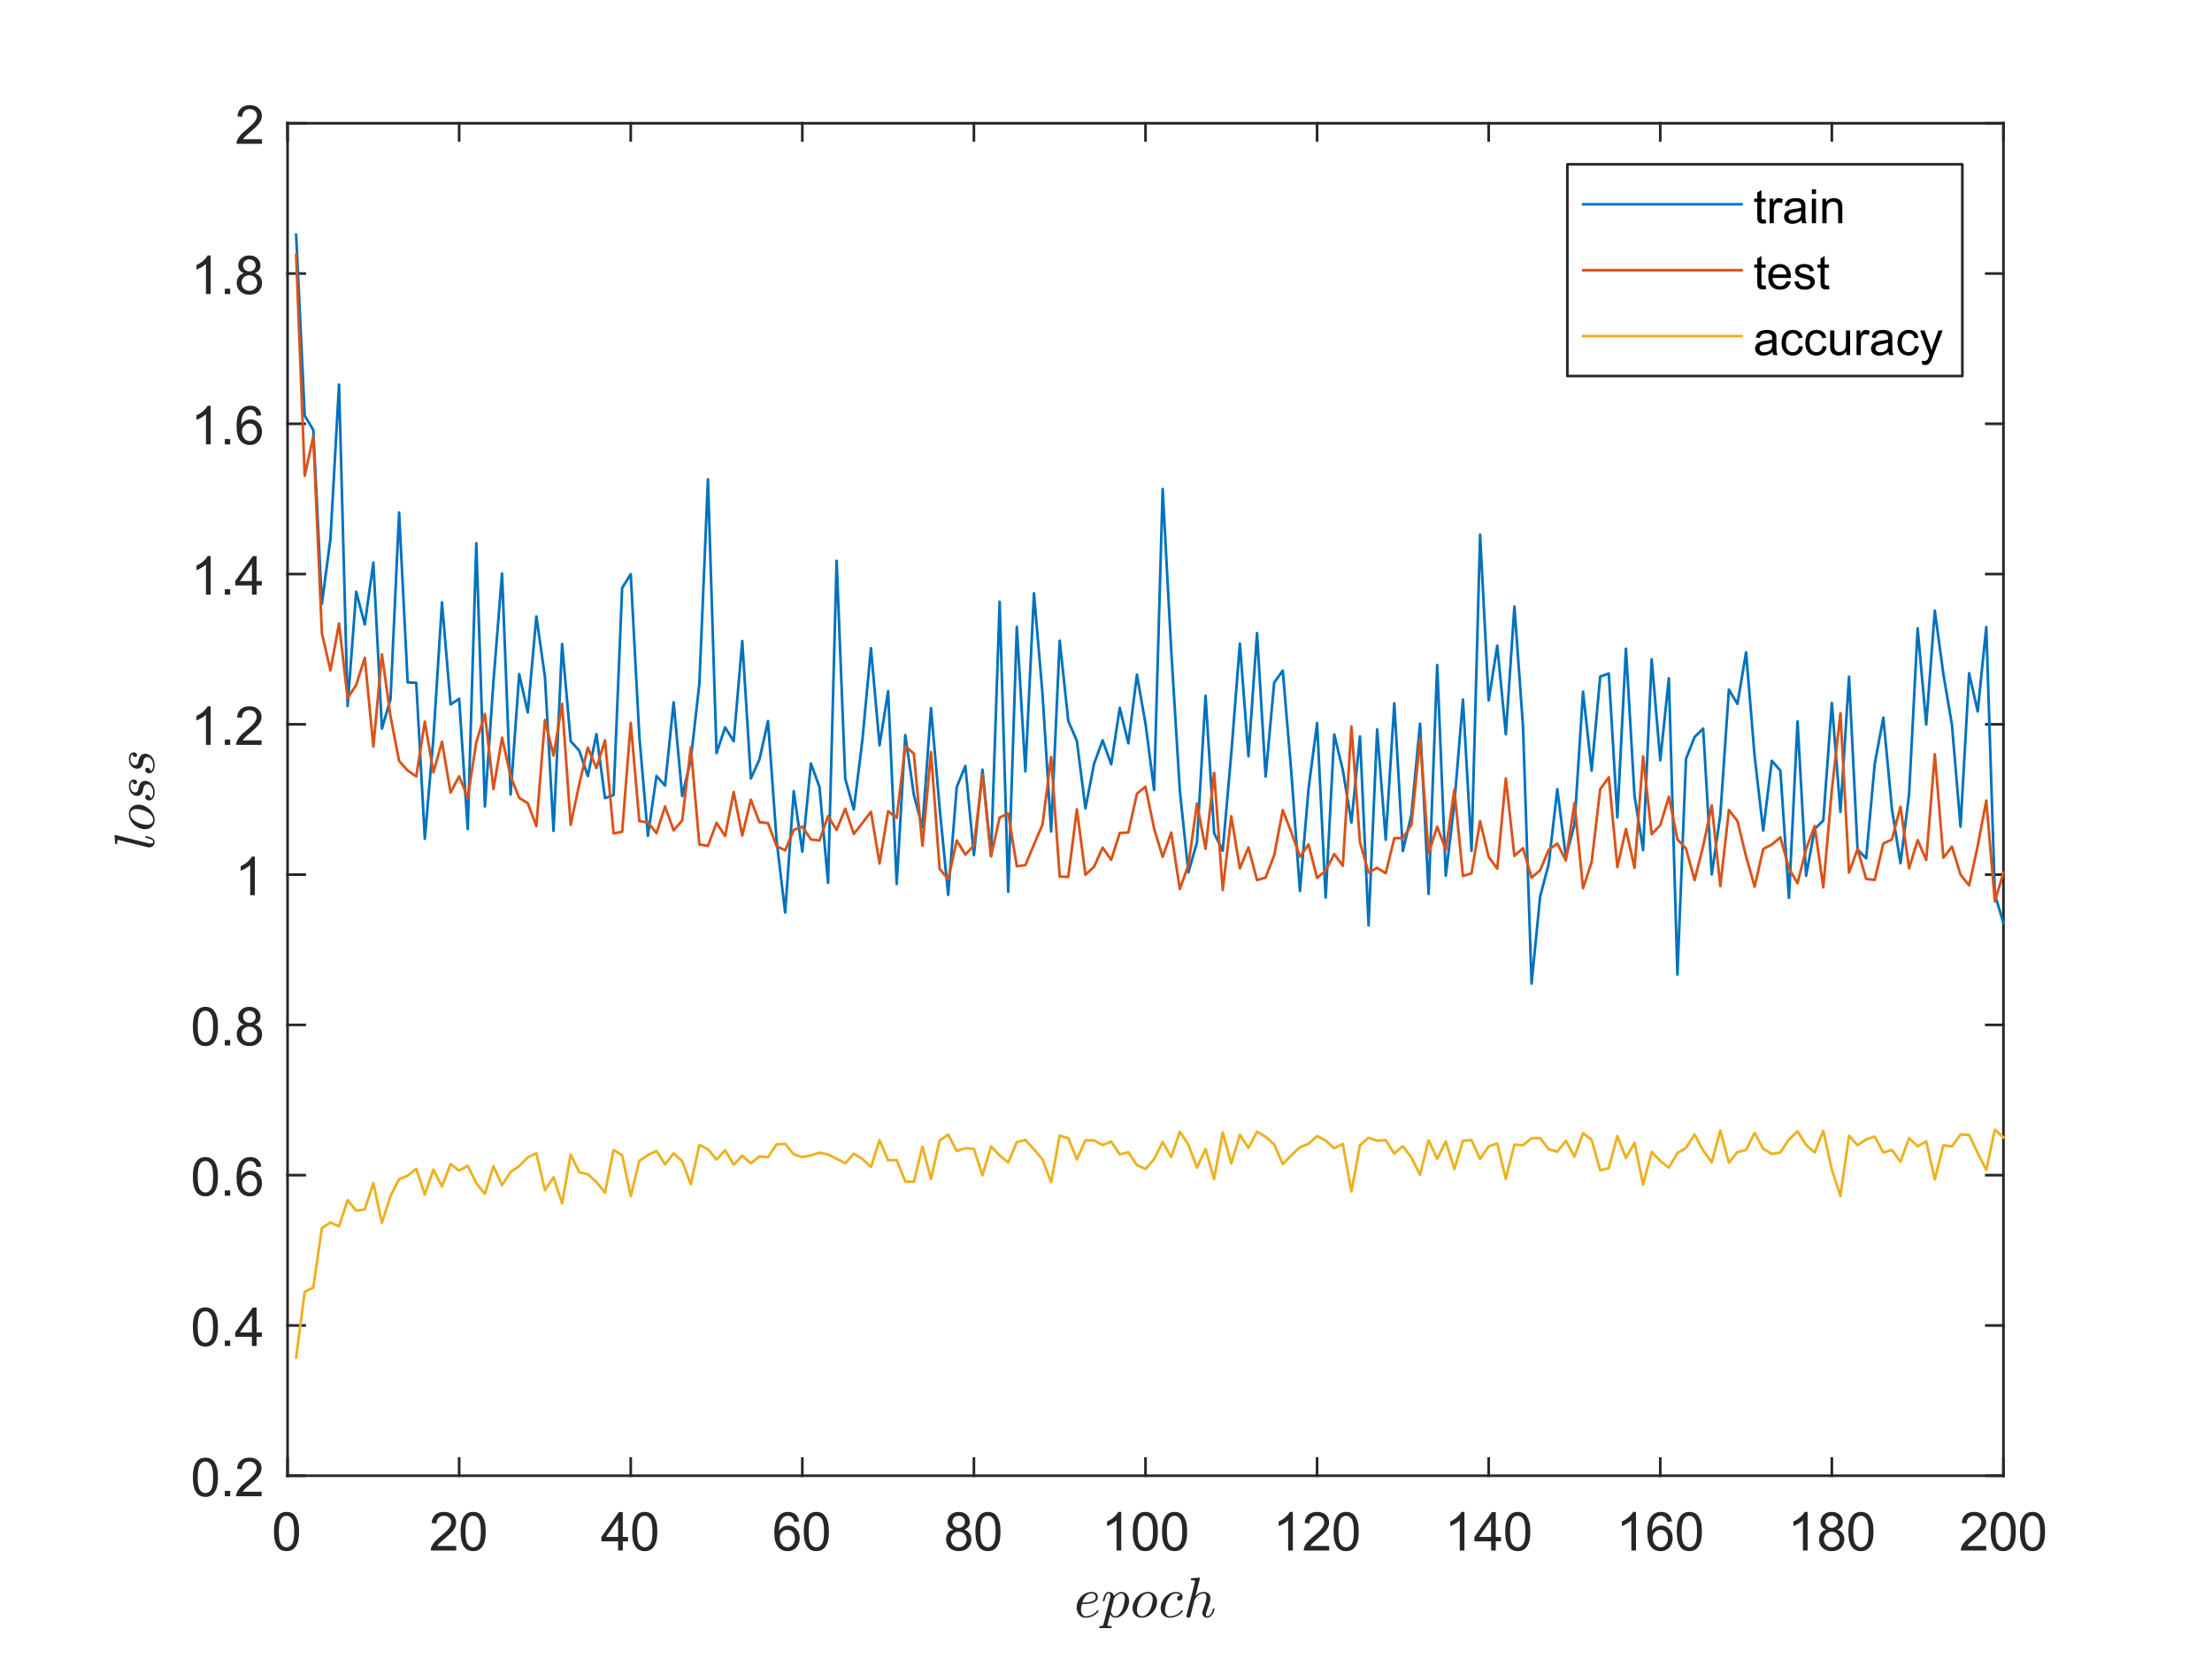 <?xml version="1.0"?>
<!DOCTYPE svg PUBLIC '-//W3C//DTD SVG 1.0//EN'
          'http://www.w3.org/TR/2001/REC-SVG-20010904/DTD/svg10.dtd'>
<svg xmlns:xlink="http://www.w3.org/1999/xlink" style="fill-opacity:1; color-rendering:auto; color-interpolation:auto; text-rendering:auto; stroke:black; stroke-linecap:square; stroke-miterlimit:10; shape-rendering:auto; stroke-opacity:1; fill:black; stroke-dasharray:none; font-weight:normal; stroke-width:1; font-family:'Dialog'; font-style:normal; stroke-linejoin:miter; font-size:12px; stroke-dashoffset:0; image-rendering:auto;" width="700" height="525" xmlns="http://www.w3.org/2000/svg"
><rect width="100%" height="100%" fill="#333333" stroke="none"/><!--Generated by the Batik Graphics2D SVG Generator--><defs id="genericDefs"
  /><g
  ><defs id="defs1"
    ><clipPath clipPathUnits="userSpaceOnUse" id="clipPath1"
      ><path d="M0 0 L700 0 L700 525 L0 525 L0 0 Z"
      /></clipPath
    ></defs
    ><g style="fill:white; stroke:white;"
    ><rect x="0" y="0" width="700" style="clip-path:url(#clipPath1); stroke:none;" height="525"
    /></g
    ><g style="fill:white; text-rendering:optimizeSpeed; color-rendering:optimizeSpeed; image-rendering:optimizeSpeed; shape-rendering:crispEdges; stroke:white; color-interpolation:sRGB;"
    ><rect x="0" width="700" height="525" y="0" style="stroke:none;"
      /><path style="stroke:none;" d="M91 467 L634 467 L634 39 L91 39 Z"
    /></g
    ><g style="fill:rgb(38,38,38); text-rendering:geometricPrecision; image-rendering:optimizeQuality; color-rendering:optimizeQuality; stroke-linejoin:round; stroke:rgb(38,38,38); color-interpolation:linearRGB; stroke-width:0.833;"
    ><line y2="467" style="fill:none;" x1="91" x2="634" y1="467"
      /><line y2="39" style="fill:none;" x1="91" x2="634" y1="39"
      /><line y2="461.57" style="fill:none;" x1="91" x2="91" y1="467"
      /><line y2="461.57" style="fill:none;" x1="145.3" x2="145.3" y1="467"
      /><line y2="461.57" style="fill:none;" x1="199.6" x2="199.6" y1="467"
      /><line y2="461.57" style="fill:none;" x1="253.9" x2="253.9" y1="467"
      /><line y2="461.57" style="fill:none;" x1="308.2" x2="308.2" y1="467"
      /><line y2="461.57" style="fill:none;" x1="362.5" x2="362.5" y1="467"
      /><line y2="461.57" style="fill:none;" x1="416.8" x2="416.8" y1="467"
      /><line y2="461.57" style="fill:none;" x1="471.1" x2="471.1" y1="467"
      /><line y2="461.57" style="fill:none;" x1="525.4" x2="525.4" y1="467"
      /><line y2="461.57" style="fill:none;" x1="579.7" x2="579.7" y1="467"
      /><line y2="461.57" style="fill:none;" x1="634" x2="634" y1="467"
      /><line y2="44.43" style="fill:none;" x1="91" x2="91" y1="39"
      /><line y2="44.43" style="fill:none;" x1="145.3" x2="145.3" y1="39"
      /><line y2="44.43" style="fill:none;" x1="199.6" x2="199.6" y1="39"
      /><line y2="44.43" style="fill:none;" x1="253.9" x2="253.9" y1="39"
      /><line y2="44.43" style="fill:none;" x1="308.2" x2="308.2" y1="39"
      /><line y2="44.43" style="fill:none;" x1="362.5" x2="362.5" y1="39"
      /><line y2="44.43" style="fill:none;" x1="416.8" x2="416.8" y1="39"
      /><line y2="44.43" style="fill:none;" x1="471.1" x2="471.1" y1="39"
      /><line y2="44.43" style="fill:none;" x1="525.4" x2="525.4" y1="39"
      /><line y2="44.43" style="fill:none;" x1="579.7" x2="579.7" y1="39"
      /><line y2="44.43" style="fill:none;" x1="634" x2="634" y1="39"
    /></g
    ><g transform="translate(91,473.667)" style="font-size:16.667px; fill:rgb(38,38,38); text-rendering:geometricPrecision; color-rendering:optimizeQuality; image-rendering:optimizeQuality; stroke:rgb(38,38,38); color-interpolation:linearRGB;"
    ><path style="stroke:none;" d="M-4.297 11 Q-4.297 8.844 -3.852 7.523 Q-3.406 6.203 -2.531 5.492 Q-1.656 4.781 -0.328 4.781 Q0.656 4.781 1.391 5.172 Q2.125 5.562 2.609 6.312 Q3.094 7.062 3.367 8.125 Q3.641 9.188 3.641 11 Q3.641 13.141 3.203 14.453 Q2.766 15.766 1.891 16.484 Q1.016 17.203 -0.328 17.203 Q-2.094 17.203 -3.094 15.953 Q-4.297 14.422 -4.297 11 ZM-2.766 11 Q-2.766 14 -2.062 14.992 Q-1.359 15.984 -0.328 15.984 Q0.703 15.984 1.406 14.984 Q2.109 13.984 2.109 11 Q2.109 8 1.406 7.008 Q0.703 6.016 -0.344 6.016 Q-1.375 6.016 -1.984 6.891 Q-2.766 8 -2.766 11 Z"
    /></g
    ><g transform="translate(145.3,473.667)" style="font-size:16.667px; fill:rgb(38,38,38); text-rendering:geometricPrecision; color-rendering:optimizeQuality; image-rendering:optimizeQuality; stroke:rgb(38,38,38); color-interpolation:linearRGB;"
    ><path style="stroke:none;" d="M-0.938 15.562 L-0.938 17 L-8.984 17 Q-9 16.453 -8.812 15.969 Q-8.5 15.141 -7.828 14.344 Q-7.156 13.547 -5.875 12.5 Q-3.891 10.875 -3.195 9.922 Q-2.5 8.969 -2.5 8.125 Q-2.5 7.234 -3.133 6.625 Q-3.766 6.016 -4.781 6.016 Q-5.859 6.016 -6.508 6.664 Q-7.156 7.312 -7.172 8.453 L-8.703 8.297 Q-8.547 6.578 -7.516 5.68 Q-6.484 4.781 -4.75 4.781 Q-3 4.781 -1.977 5.75 Q-0.953 6.719 -0.953 8.156 Q-0.953 8.891 -1.258 9.594 Q-1.562 10.297 -2.25 11.078 Q-2.938 11.859 -4.547 13.219 Q-5.891 14.359 -6.273 14.758 Q-6.656 15.156 -6.906 15.562 L-0.938 15.562 ZM0.467 11 Q0.467 8.844 0.912 7.523 Q1.357 6.203 2.232 5.492 Q3.107 4.781 4.435 4.781 Q5.42 4.781 6.154 5.172 Q6.888 5.562 7.373 6.312 Q7.857 7.062 8.131 8.125 Q8.404 9.188 8.404 11 Q8.404 13.141 7.966 14.453 Q7.529 15.766 6.654 16.484 Q5.779 17.203 4.435 17.203 Q2.67 17.203 1.67 15.953 Q0.467 14.422 0.467 11 ZM1.998 11 Q1.998 14 2.701 14.992 Q3.404 15.984 4.435 15.984 Q5.466 15.984 6.17 14.984 Q6.873 13.984 6.873 11 Q6.873 8 6.17 7.008 Q5.466 6.016 4.42 6.016 Q3.388 6.016 2.779 6.891 Q1.998 8 1.998 11 Z"
    /></g
    ><g transform="translate(199.6,473.667)" style="font-size:16.667px; fill:rgb(38,38,38); text-rendering:geometricPrecision; color-rendering:optimizeQuality; image-rendering:optimizeQuality; stroke:rgb(38,38,38); color-interpolation:linearRGB;"
    ><path style="stroke:none;" d="M-4 17 L-4 14.094 L-9.281 14.094 L-9.281 12.719 L-3.734 4.828 L-2.516 4.828 L-2.516 12.719 L-0.859 12.719 L-0.859 14.094 L-2.516 14.094 L-2.516 17 L-4 17 ZM-4 12.719 L-4 7.234 L-7.812 12.719 L-4 12.719 ZM0.467 11 Q0.467 8.844 0.912 7.523 Q1.357 6.203 2.232 5.492 Q3.107 4.781 4.435 4.781 Q5.42 4.781 6.154 5.172 Q6.888 5.562 7.373 6.312 Q7.857 7.062 8.131 8.125 Q8.404 9.188 8.404 11 Q8.404 13.141 7.966 14.453 Q7.529 15.766 6.654 16.484 Q5.779 17.203 4.435 17.203 Q2.67 17.203 1.67 15.953 Q0.467 14.422 0.467 11 ZM1.998 11 Q1.998 14 2.701 14.992 Q3.404 15.984 4.435 15.984 Q5.466 15.984 6.17 14.984 Q6.873 13.984 6.873 11 Q6.873 8 6.17 7.008 Q5.466 6.016 4.42 6.016 Q3.388 6.016 2.779 6.891 Q1.998 8 1.998 11 Z"
    /></g
    ><g transform="translate(253.9,473.667)" style="font-size:16.667px; fill:rgb(38,38,38); text-rendering:geometricPrecision; color-rendering:optimizeQuality; image-rendering:optimizeQuality; stroke:rgb(38,38,38); color-interpolation:linearRGB;"
    ><path style="stroke:none;" d="M-1.047 7.812 L-2.531 7.922 Q-2.719 7.047 -3.094 6.656 Q-3.703 6.016 -4.578 6.016 Q-5.297 6.016 -5.844 6.406 Q-6.547 6.922 -6.953 7.906 Q-7.359 8.891 -7.375 10.719 Q-6.828 9.906 -6.055 9.508 Q-5.281 9.109 -4.422 9.109 Q-2.922 9.109 -1.875 10.211 Q-0.828 11.312 -0.828 13.047 Q-0.828 14.188 -1.32 15.172 Q-1.812 16.156 -2.68 16.68 Q-3.547 17.203 -4.641 17.203 Q-6.5 17.203 -7.68 15.828 Q-8.859 14.453 -8.859 11.312 Q-8.859 7.781 -7.562 6.172 Q-6.422 4.781 -4.5 4.781 Q-3.062 4.781 -2.141 5.586 Q-1.219 6.391 -1.047 7.812 ZM-7.141 13.062 Q-7.141 13.828 -6.812 14.531 Q-6.484 15.234 -5.898 15.609 Q-5.312 15.984 -4.656 15.984 Q-3.719 15.984 -3.039 15.219 Q-2.359 14.453 -2.359 13.141 Q-2.359 11.875 -3.031 11.148 Q-3.703 10.422 -4.719 10.422 Q-5.734 10.422 -6.438 11.148 Q-7.141 11.875 -7.141 13.062 ZM0.467 11 Q0.467 8.844 0.912 7.523 Q1.357 6.203 2.232 5.492 Q3.107 4.781 4.435 4.781 Q5.42 4.781 6.154 5.172 Q6.888 5.562 7.373 6.312 Q7.857 7.062 8.131 8.125 Q8.404 9.188 8.404 11 Q8.404 13.141 7.966 14.453 Q7.529 15.766 6.654 16.484 Q5.779 17.203 4.435 17.203 Q2.67 17.203 1.67 15.953 Q0.467 14.422 0.467 11 ZM1.998 11 Q1.998 14 2.701 14.992 Q3.404 15.984 4.435 15.984 Q5.466 15.984 6.17 14.984 Q6.873 13.984 6.873 11 Q6.873 8 6.17 7.008 Q5.466 6.016 4.42 6.016 Q3.388 6.016 2.779 6.891 Q1.998 8 1.998 11 Z"
    /></g
    ><g transform="translate(308.2,473.667)" style="font-size:16.667px; fill:rgb(38,38,38); text-rendering:geometricPrecision; color-rendering:optimizeQuality; image-rendering:optimizeQuality; stroke:rgb(38,38,38); color-interpolation:linearRGB;"
    ><path style="stroke:none;" d="M-6.5 10.406 Q-7.422 10.062 -7.875 9.43 Q-8.328 8.797 -8.328 7.922 Q-8.328 6.594 -7.367 5.688 Q-6.406 4.781 -4.828 4.781 Q-3.234 4.781 -2.266 5.703 Q-1.297 6.625 -1.297 7.953 Q-1.297 8.812 -1.734 9.438 Q-2.172 10.062 -3.078 10.406 Q-1.969 10.766 -1.383 11.578 Q-0.797 12.391 -0.797 13.516 Q-0.797 15.078 -1.898 16.141 Q-3 17.203 -4.797 17.203 Q-6.609 17.203 -7.711 16.141 Q-8.812 15.078 -8.812 13.484 Q-8.812 12.297 -8.211 11.492 Q-7.609 10.688 -6.5 10.406 ZM-6.797 7.875 Q-6.797 8.734 -6.242 9.281 Q-5.688 9.828 -4.797 9.828 Q-3.938 9.828 -3.383 9.281 Q-2.828 8.734 -2.828 7.953 Q-2.828 7.125 -3.398 6.57 Q-3.969 6.016 -4.812 6.016 Q-5.672 6.016 -6.234 6.562 Q-6.797 7.109 -6.797 7.875 ZM-7.281 13.484 Q-7.281 14.125 -6.977 14.727 Q-6.672 15.328 -6.07 15.656 Q-5.469 15.984 -4.781 15.984 Q-3.719 15.984 -3.016 15.289 Q-2.312 14.594 -2.312 13.531 Q-2.312 12.453 -3.031 11.75 Q-3.75 11.047 -4.828 11.047 Q-5.891 11.047 -6.586 11.742 Q-7.281 12.438 -7.281 13.484 ZM0.467 11 Q0.467 8.844 0.912 7.523 Q1.357 6.203 2.232 5.492 Q3.107 4.781 4.435 4.781 Q5.42 4.781 6.154 5.172 Q6.888 5.562 7.373 6.312 Q7.857 7.062 8.131 8.125 Q8.404 9.188 8.404 11 Q8.404 13.141 7.966 14.453 Q7.529 15.766 6.654 16.484 Q5.779 17.203 4.435 17.203 Q2.67 17.203 1.67 15.953 Q0.467 14.422 0.467 11 ZM1.998 11 Q1.998 14 2.701 14.992 Q3.404 15.984 4.435 15.984 Q5.466 15.984 6.17 14.984 Q6.873 13.984 6.873 11 Q6.873 8 6.17 7.008 Q5.466 6.016 4.42 6.016 Q3.388 6.016 2.779 6.891 Q1.998 8 1.998 11 Z"
    /></g
    ><g transform="translate(362.5,473.667)" style="font-size:16.667px; fill:rgb(38,38,38); text-rendering:geometricPrecision; color-rendering:optimizeQuality; image-rendering:optimizeQuality; stroke:rgb(38,38,38); color-interpolation:linearRGB;"
    ><path style="stroke:none;" d="M-7.672 17 L-9.156 17 L-9.156 7.484 Q-9.703 8 -10.578 8.508 Q-11.453 9.016 -12.156 9.281 L-12.156 7.828 Q-10.891 7.25 -9.953 6.406 Q-9.016 5.562 -8.625 4.781 L-7.672 4.781 L-7.672 17 ZM-4.034 11 Q-4.034 8.844 -3.588 7.523 Q-3.143 6.203 -2.268 5.492 Q-1.393 4.781 -0.065 4.781 Q0.92 4.781 1.654 5.172 Q2.388 5.562 2.873 6.312 Q3.357 7.062 3.631 8.125 Q3.904 9.188 3.904 11 Q3.904 13.141 3.466 14.453 Q3.029 15.766 2.154 16.484 Q1.279 17.203 -0.065 17.203 Q-1.83 17.203 -2.83 15.953 Q-4.034 14.422 -4.034 11 ZM-2.502 11 Q-2.502 14 -1.799 14.992 Q-1.096 15.984 -0.065 15.984 Q0.967 15.984 1.67 14.984 Q2.373 13.984 2.373 11 Q2.373 8 1.67 7.008 Q0.967 6.016 -0.08 6.016 Q-1.112 6.016 -1.721 6.891 Q-2.502 8 -2.502 11 ZM5.23 11 Q5.23 8.844 5.675 7.523 Q6.121 6.203 6.996 5.492 Q7.871 4.781 9.199 4.781 Q10.183 4.781 10.917 5.172 Q11.652 5.562 12.136 6.312 Q12.621 7.062 12.894 8.125 Q13.167 9.188 13.167 11 Q13.167 13.141 12.73 14.453 Q12.292 15.766 11.417 16.484 Q10.542 17.203 9.199 17.203 Q7.433 17.203 6.433 15.953 Q5.23 14.422 5.23 11 ZM6.761 11 Q6.761 14 7.464 14.992 Q8.167 15.984 9.199 15.984 Q10.23 15.984 10.933 14.984 Q11.636 13.984 11.636 11 Q11.636 8 10.933 7.008 Q10.23 6.016 9.183 6.016 Q8.152 6.016 7.542 6.891 Q6.761 8 6.761 11 Z"
    /></g
    ><g transform="translate(416.8,473.667)" style="font-size:16.667px; fill:rgb(38,38,38); text-rendering:geometricPrecision; color-rendering:optimizeQuality; image-rendering:optimizeQuality; stroke:rgb(38,38,38); color-interpolation:linearRGB;"
    ><path style="stroke:none;" d="M-7.672 17 L-9.156 17 L-9.156 7.484 Q-9.703 8 -10.578 8.508 Q-11.453 9.016 -12.156 9.281 L-12.156 7.828 Q-10.891 7.25 -9.953 6.406 Q-9.016 5.562 -8.625 4.781 L-7.672 4.781 L-7.672 17 ZM3.826 15.562 L3.826 17 L-4.221 17 Q-4.237 16.453 -4.049 15.969 Q-3.737 15.141 -3.065 14.344 Q-2.393 13.547 -1.112 12.5 Q0.873 10.875 1.568 9.922 Q2.263 8.969 2.263 8.125 Q2.263 7.234 1.631 6.625 Q0.998 6.016 -0.018 6.016 Q-1.096 6.016 -1.744 6.664 Q-2.393 7.312 -2.409 8.453 L-3.94 8.297 Q-3.784 6.578 -2.752 5.68 Q-1.721 4.781 0.013 4.781 Q1.763 4.781 2.787 5.75 Q3.81 6.719 3.81 8.156 Q3.81 8.891 3.506 9.594 Q3.201 10.297 2.513 11.078 Q1.826 11.859 0.216 13.219 Q-1.127 14.359 -1.51 14.758 Q-1.893 15.156 -2.143 15.562 L3.826 15.562 ZM5.23 11 Q5.23 8.844 5.675 7.523 Q6.121 6.203 6.996 5.492 Q7.871 4.781 9.199 4.781 Q10.183 4.781 10.917 5.172 Q11.652 5.562 12.136 6.312 Q12.621 7.062 12.894 8.125 Q13.167 9.188 13.167 11 Q13.167 13.141 12.73 14.453 Q12.292 15.766 11.417 16.484 Q10.542 17.203 9.199 17.203 Q7.433 17.203 6.433 15.953 Q5.23 14.422 5.23 11 ZM6.761 11 Q6.761 14 7.464 14.992 Q8.167 15.984 9.199 15.984 Q10.23 15.984 10.933 14.984 Q11.636 13.984 11.636 11 Q11.636 8 10.933 7.008 Q10.23 6.016 9.183 6.016 Q8.152 6.016 7.542 6.891 Q6.761 8 6.761 11 Z"
    /></g
    ><g transform="translate(471.1,473.667)" style="font-size:16.667px; fill:rgb(38,38,38); text-rendering:geometricPrecision; color-rendering:optimizeQuality; image-rendering:optimizeQuality; stroke:rgb(38,38,38); color-interpolation:linearRGB;"
    ><path style="stroke:none;" d="M-7.672 17 L-9.156 17 L-9.156 7.484 Q-9.703 8 -10.578 8.508 Q-11.453 9.016 -12.156 9.281 L-12.156 7.828 Q-10.891 7.25 -9.953 6.406 Q-9.016 5.562 -8.625 4.781 L-7.672 4.781 L-7.672 17 ZM0.763 17 L0.763 14.094 L-4.518 14.094 L-4.518 12.719 L1.029 4.828 L2.248 4.828 L2.248 12.719 L3.904 12.719 L3.904 14.094 L2.248 14.094 L2.248 17 L0.763 17 ZM0.763 12.719 L0.763 7.234 L-3.049 12.719 L0.763 12.719 ZM5.23 11 Q5.23 8.844 5.675 7.523 Q6.121 6.203 6.996 5.492 Q7.871 4.781 9.199 4.781 Q10.183 4.781 10.917 5.172 Q11.652 5.562 12.136 6.312 Q12.621 7.062 12.894 8.125 Q13.167 9.188 13.167 11 Q13.167 13.141 12.73 14.453 Q12.292 15.766 11.417 16.484 Q10.542 17.203 9.199 17.203 Q7.433 17.203 6.433 15.953 Q5.23 14.422 5.23 11 ZM6.761 11 Q6.761 14 7.464 14.992 Q8.167 15.984 9.199 15.984 Q10.23 15.984 10.933 14.984 Q11.636 13.984 11.636 11 Q11.636 8 10.933 7.008 Q10.23 6.016 9.183 6.016 Q8.152 6.016 7.542 6.891 Q6.761 8 6.761 11 Z"
    /></g
    ><g transform="translate(525.4,473.667)" style="font-size:16.667px; fill:rgb(38,38,38); text-rendering:geometricPrecision; color-rendering:optimizeQuality; image-rendering:optimizeQuality; stroke:rgb(38,38,38); color-interpolation:linearRGB;"
    ><path style="stroke:none;" d="M-7.672 17 L-9.156 17 L-9.156 7.484 Q-9.703 8 -10.578 8.508 Q-11.453 9.016 -12.156 9.281 L-12.156 7.828 Q-10.891 7.25 -9.953 6.406 Q-9.016 5.562 -8.625 4.781 L-7.672 4.781 L-7.672 17 ZM3.716 7.812 L2.232 7.922 Q2.045 7.047 1.67 6.656 Q1.06 6.016 0.185 6.016 Q-0.533 6.016 -1.08 6.406 Q-1.784 6.922 -2.19 7.906 Q-2.596 8.891 -2.612 10.719 Q-2.065 9.906 -1.291 9.508 Q-0.518 9.109 0.342 9.109 Q1.841 9.109 2.888 10.211 Q3.935 11.312 3.935 13.047 Q3.935 14.188 3.443 15.172 Q2.951 16.156 2.084 16.68 Q1.216 17.203 0.123 17.203 Q-1.737 17.203 -2.916 15.828 Q-4.096 14.453 -4.096 11.312 Q-4.096 7.781 -2.799 6.172 Q-1.659 4.781 0.263 4.781 Q1.701 4.781 2.623 5.586 Q3.545 6.391 3.716 7.812 ZM-2.377 13.062 Q-2.377 13.828 -2.049 14.531 Q-1.721 15.234 -1.135 15.609 Q-0.549 15.984 0.107 15.984 Q1.045 15.984 1.724 15.219 Q2.404 14.453 2.404 13.141 Q2.404 11.875 1.732 11.148 Q1.06 10.422 0.045 10.422 Q-0.971 10.422 -1.674 11.148 Q-2.377 11.875 -2.377 13.062 ZM5.23 11 Q5.23 8.844 5.675 7.523 Q6.121 6.203 6.996 5.492 Q7.871 4.781 9.199 4.781 Q10.183 4.781 10.917 5.172 Q11.652 5.562 12.136 6.312 Q12.621 7.062 12.894 8.125 Q13.167 9.188 13.167 11 Q13.167 13.141 12.73 14.453 Q12.292 15.766 11.417 16.484 Q10.542 17.203 9.199 17.203 Q7.433 17.203 6.433 15.953 Q5.23 14.422 5.23 11 ZM6.761 11 Q6.761 14 7.464 14.992 Q8.167 15.984 9.199 15.984 Q10.23 15.984 10.933 14.984 Q11.636 13.984 11.636 11 Q11.636 8 10.933 7.008 Q10.23 6.016 9.183 6.016 Q8.152 6.016 7.542 6.891 Q6.761 8 6.761 11 Z"
    /></g
    ><g transform="translate(579.7,473.667)" style="font-size:16.667px; fill:rgb(38,38,38); text-rendering:geometricPrecision; color-rendering:optimizeQuality; image-rendering:optimizeQuality; stroke:rgb(38,38,38); color-interpolation:linearRGB;"
    ><path style="stroke:none;" d="M-7.672 17 L-9.156 17 L-9.156 7.484 Q-9.703 8 -10.578 8.508 Q-11.453 9.016 -12.156 9.281 L-12.156 7.828 Q-10.891 7.25 -9.953 6.406 Q-9.016 5.562 -8.625 4.781 L-7.672 4.781 L-7.672 17 ZM-1.737 10.406 Q-2.659 10.062 -3.112 9.43 Q-3.565 8.797 -3.565 7.922 Q-3.565 6.594 -2.604 5.688 Q-1.643 4.781 -0.065 4.781 Q1.529 4.781 2.498 5.703 Q3.466 6.625 3.466 7.953 Q3.466 8.812 3.029 9.438 Q2.591 10.062 1.685 10.406 Q2.795 10.766 3.381 11.578 Q3.966 12.391 3.966 13.516 Q3.966 15.078 2.865 16.141 Q1.763 17.203 -0.034 17.203 Q-1.846 17.203 -2.947 16.141 Q-4.049 15.078 -4.049 13.484 Q-4.049 12.297 -3.447 11.492 Q-2.846 10.688 -1.737 10.406 ZM-2.034 7.875 Q-2.034 8.734 -1.479 9.281 Q-0.924 9.828 -0.034 9.828 Q0.826 9.828 1.381 9.281 Q1.935 8.734 1.935 7.953 Q1.935 7.125 1.365 6.57 Q0.795 6.016 -0.049 6.016 Q-0.908 6.016 -1.471 6.562 Q-2.034 7.109 -2.034 7.875 ZM-2.518 13.484 Q-2.518 14.125 -2.213 14.727 Q-1.909 15.328 -1.307 15.656 Q-0.705 15.984 -0.018 15.984 Q1.045 15.984 1.748 15.289 Q2.451 14.594 2.451 13.531 Q2.451 12.453 1.732 11.75 Q1.013 11.047 -0.065 11.047 Q-1.127 11.047 -1.823 11.742 Q-2.518 12.438 -2.518 13.484 ZM5.23 11 Q5.23 8.844 5.675 7.523 Q6.121 6.203 6.996 5.492 Q7.871 4.781 9.199 4.781 Q10.183 4.781 10.917 5.172 Q11.652 5.562 12.136 6.312 Q12.621 7.062 12.894 8.125 Q13.167 9.188 13.167 11 Q13.167 13.141 12.73 14.453 Q12.292 15.766 11.417 16.484 Q10.542 17.203 9.199 17.203 Q7.433 17.203 6.433 15.953 Q5.23 14.422 5.23 11 ZM6.761 11 Q6.761 14 7.464 14.992 Q8.167 15.984 9.199 15.984 Q10.23 15.984 10.933 14.984 Q11.636 13.984 11.636 11 Q11.636 8 10.933 7.008 Q10.23 6.016 9.183 6.016 Q8.152 6.016 7.542 6.891 Q6.761 8 6.761 11 Z"
    /></g
    ><g transform="translate(634,473.667)" style="font-size:16.667px; fill:rgb(38,38,38); text-rendering:geometricPrecision; color-rendering:optimizeQuality; image-rendering:optimizeQuality; stroke:rgb(38,38,38); color-interpolation:linearRGB;"
    ><path style="stroke:none;" d="M-5.438 15.562 L-5.438 17 L-13.484 17 Q-13.5 16.453 -13.312 15.969 Q-13 15.141 -12.328 14.344 Q-11.656 13.547 -10.375 12.5 Q-8.391 10.875 -7.695 9.922 Q-7 8.969 -7 8.125 Q-7 7.234 -7.633 6.625 Q-8.266 6.016 -9.281 6.016 Q-10.359 6.016 -11.008 6.664 Q-11.656 7.312 -11.672 8.453 L-13.203 8.297 Q-13.047 6.578 -12.016 5.68 Q-10.984 4.781 -9.25 4.781 Q-7.5 4.781 -6.477 5.75 Q-5.453 6.719 -5.453 8.156 Q-5.453 8.891 -5.758 9.594 Q-6.062 10.297 -6.75 11.078 Q-7.438 11.859 -9.047 13.219 Q-10.391 14.359 -10.773 14.758 Q-11.156 15.156 -11.406 15.562 L-5.438 15.562 ZM-4.034 11 Q-4.034 8.844 -3.588 7.523 Q-3.143 6.203 -2.268 5.492 Q-1.393 4.781 -0.065 4.781 Q0.92 4.781 1.654 5.172 Q2.388 5.562 2.873 6.312 Q3.357 7.062 3.631 8.125 Q3.904 9.188 3.904 11 Q3.904 13.141 3.466 14.453 Q3.029 15.766 2.154 16.484 Q1.279 17.203 -0.065 17.203 Q-1.83 17.203 -2.83 15.953 Q-4.034 14.422 -4.034 11 ZM-2.502 11 Q-2.502 14 -1.799 14.992 Q-1.096 15.984 -0.065 15.984 Q0.967 15.984 1.67 14.984 Q2.373 13.984 2.373 11 Q2.373 8 1.67 7.008 Q0.967 6.016 -0.08 6.016 Q-1.112 6.016 -1.721 6.891 Q-2.502 8 -2.502 11 ZM5.23 11 Q5.23 8.844 5.675 7.523 Q6.121 6.203 6.996 5.492 Q7.871 4.781 9.199 4.781 Q10.183 4.781 10.917 5.172 Q11.652 5.562 12.136 6.312 Q12.621 7.062 12.894 8.125 Q13.167 9.188 13.167 11 Q13.167 13.141 12.73 14.453 Q12.292 15.766 11.417 16.484 Q10.542 17.203 9.199 17.203 Q7.433 17.203 6.433 15.953 Q5.23 14.422 5.23 11 ZM6.761 11 Q6.761 14 7.464 14.992 Q8.167 15.984 9.199 15.984 Q10.23 15.984 10.933 14.984 Q11.636 13.984 11.636 11 Q11.636 8 10.933 7.008 Q10.23 6.016 9.183 6.016 Q8.152 6.016 7.542 6.891 Q6.761 8 6.761 11 Z"
    /></g
    ><g transform="translate(362.5,496.333)" style="font-size:18.333px; fill:rgb(38,38,38); text-rendering:geometricPrecision; image-rendering:optimizeQuality; color-rendering:optimizeQuality; font-family:'mwa_cmmi10'; stroke:rgb(38,38,38); color-interpolation:linearRGB;"
    ><path style="stroke:none;" d="M-18.947 15.603 Q-19.806 15.603 -20.455 15.158 Q-21.103 14.712 -21.439 13.947 Q-21.775 13.181 -21.775 12.337 Q-21.775 11.056 -21.134 9.931 Q-20.494 8.806 -19.384 8.127 Q-18.275 7.447 -17.009 7.447 Q-16.228 7.447 -15.658 7.845 Q-15.088 8.244 -15.088 8.994 Q-15.088 10.025 -15.908 10.533 Q-16.728 11.041 -17.767 11.158 Q-18.806 11.275 -20.072 11.275 L-20.119 11.275 Q-20.416 12.353 -20.416 13.119 Q-20.416 13.916 -20.041 14.525 Q-19.666 15.134 -18.916 15.134 Q-17.837 15.134 -16.853 14.642 Q-15.869 14.15 -15.244 13.275 Q-15.181 13.212 -15.103 13.212 Q-15.009 13.212 -14.916 13.314 Q-14.822 13.416 -14.822 13.509 Q-14.822 13.587 -14.869 13.619 Q-15.525 14.541 -16.642 15.072 Q-17.759 15.603 -18.947 15.603 ZM-20.009 10.806 Q-18.962 10.806 -18.08 10.712 Q-17.197 10.619 -16.47 10.228 Q-15.744 9.837 -15.744 9.009 Q-15.744 8.681 -15.931 8.431 Q-16.119 8.181 -16.416 8.048 Q-16.712 7.916 -17.025 7.916 Q-17.791 7.916 -18.4 8.33 Q-19.009 8.744 -19.408 9.408 Q-19.806 10.072 -20.009 10.806 Z"
      /><path style="stroke:none;" d="M-14.489 18.884 Q-14.645 18.884 -14.645 18.666 Q-14.582 18.259 -14.41 18.259 Q-13.848 18.259 -13.621 18.158 Q-13.395 18.056 -13.285 17.65 L-11.254 9.541 Q-11.114 9.212 -11.114 8.681 Q-11.114 7.916 -11.645 7.916 Q-12.207 7.916 -12.481 8.587 Q-12.754 9.259 -13.004 10.291 Q-13.004 10.4 -13.16 10.4 L-13.364 10.4 Q-13.41 10.4 -13.465 10.33 Q-13.52 10.259 -13.52 10.212 Q-13.317 9.431 -13.137 8.884 Q-12.957 8.337 -12.575 7.892 Q-12.192 7.447 -11.629 7.447 Q-11.004 7.447 -10.543 7.791 Q-10.082 8.134 -9.942 8.744 Q-9.457 8.166 -8.856 7.806 Q-8.254 7.447 -7.629 7.447 Q-6.879 7.447 -6.317 7.853 Q-5.754 8.259 -5.473 8.908 Q-5.192 9.556 -5.192 10.322 Q-5.192 11.478 -5.785 12.72 Q-6.379 13.962 -7.395 14.783 Q-8.41 15.603 -9.567 15.603 Q-10.098 15.603 -10.528 15.306 Q-10.957 15.009 -11.192 14.525 L-12.004 17.728 Q-12.051 17.978 -12.051 18.025 Q-12.051 18.259 -10.864 18.259 Q-10.692 18.259 -10.692 18.494 Q-10.754 18.728 -10.793 18.806 Q-10.832 18.884 -10.989 18.884 L-14.489 18.884 ZM-9.551 15.134 Q-8.926 15.134 -8.395 14.619 Q-7.864 14.103 -7.52 13.462 Q-7.27 12.978 -7.059 12.275 Q-6.848 11.572 -6.692 10.783 Q-6.535 9.994 -6.535 9.525 Q-6.535 9.119 -6.645 8.759 Q-6.754 8.4 -7.004 8.158 Q-7.254 7.916 -7.66 7.916 Q-8.317 7.916 -8.903 8.384 Q-9.489 8.853 -9.973 9.541 L-9.973 9.603 L-10.957 13.587 Q-10.832 14.228 -10.481 14.681 Q-10.129 15.134 -9.551 15.134 Z"
      /><path style="stroke:none;" d="M-1.186 15.603 Q-2.046 15.603 -2.71 15.197 Q-3.374 14.791 -3.733 14.103 Q-4.093 13.416 -4.093 12.556 Q-4.093 11.337 -3.413 10.142 Q-2.733 8.947 -1.601 8.197 Q-0.468 7.447 0.767 7.447 Q1.439 7.447 1.962 7.673 Q2.485 7.9 2.868 8.314 Q3.251 8.728 3.462 9.283 Q3.673 9.837 3.673 10.494 Q3.673 11.431 3.275 12.337 Q2.876 13.244 2.189 13.986 Q1.501 14.728 0.61 15.166 Q-0.28 15.603 -1.186 15.603 ZM-1.155 15.134 Q-0.358 15.134 0.306 14.587 Q0.97 14.041 1.399 13.205 Q1.829 12.369 2.056 11.447 Q2.282 10.525 2.282 9.791 Q2.282 8.994 1.892 8.455 Q1.501 7.916 0.735 7.916 Q-0.327 7.916 -1.116 8.814 Q-1.905 9.712 -2.304 10.962 Q-2.702 12.212 -2.702 13.259 Q-2.702 14.041 -2.304 14.587 Q-1.905 15.134 -1.155 15.134 Z"
      /><path style="stroke:none;" d="M6.184 13.259 Q6.184 14.041 6.583 14.587 Q6.981 15.134 7.731 15.134 Q8.809 15.134 9.794 14.642 Q10.778 14.15 11.403 13.275 Q11.466 13.212 11.544 13.212 Q11.638 13.212 11.731 13.314 Q11.825 13.416 11.825 13.509 Q11.825 13.587 11.778 13.619 Q11.122 14.541 10.005 15.072 Q8.888 15.603 7.7 15.603 Q6.841 15.603 6.177 15.197 Q5.513 14.791 5.153 14.103 Q4.794 13.416 4.794 12.556 Q4.794 11.337 5.474 10.142 Q6.153 8.947 7.278 8.197 Q8.403 7.447 9.638 7.447 Q10.45 7.447 11.099 7.837 Q11.747 8.228 11.747 8.994 Q11.747 9.478 11.458 9.83 Q11.169 10.181 10.684 10.181 Q10.388 10.181 10.192 10.002 Q9.997 9.822 9.997 9.525 Q9.997 9.103 10.309 8.806 Q10.622 8.509 11.028 8.509 L11.059 8.509 Q10.856 8.197 10.458 8.056 Q10.059 7.916 9.622 7.916 Q8.559 7.916 7.771 8.814 Q6.981 9.712 6.583 10.962 Q6.184 12.212 6.184 13.259 Z"
      /><path style="stroke:none;" d="M12.962 15.072 Q12.962 14.962 12.978 14.916 L15.603 4.509 Q15.665 4.197 15.681 4.025 Q15.681 3.744 14.509 3.744 Q14.337 3.744 14.337 3.494 Q14.337 3.462 14.368 3.345 Q14.4 3.228 14.447 3.166 Q14.493 3.103 14.587 3.103 L17.009 2.916 L17.056 2.916 Q17.056 2.931 17.118 2.962 Q17.181 2.994 17.197 2.994 Q17.228 3.087 17.228 3.134 L15.822 8.759 Q16.931 7.447 18.447 7.447 Q19.087 7.447 19.548 7.666 Q20.009 7.884 20.267 8.33 Q20.525 8.775 20.525 9.384 Q20.525 10.119 20.197 11.166 Q19.868 12.212 19.368 13.509 Q19.118 14.103 19.118 14.587 Q19.118 15.134 19.54 15.134 Q20.243 15.134 20.712 14.377 Q21.181 13.619 21.368 12.759 Q21.4 12.65 21.509 12.65 L21.728 12.65 Q21.806 12.65 21.845 12.697 Q21.884 12.744 21.884 12.806 Q21.884 12.822 21.868 12.853 Q21.712 13.509 21.4 14.134 Q21.087 14.759 20.611 15.181 Q20.134 15.603 19.493 15.603 Q18.868 15.603 18.415 15.166 Q17.962 14.728 17.962 14.103 Q17.962 13.775 18.103 13.4 Q18.618 12.056 18.954 10.994 Q19.29 9.931 19.29 9.119 Q19.29 8.603 19.087 8.259 Q18.884 7.916 18.415 7.916 Q17.447 7.916 16.728 8.509 Q16.009 9.103 15.478 10.072 L14.259 14.994 Q14.197 15.259 13.993 15.431 Q13.79 15.603 13.525 15.603 Q13.29 15.603 13.126 15.447 Q12.962 15.291 12.962 15.072 Z"
    /></g
    ><g style="fill:rgb(38,38,38); text-rendering:geometricPrecision; image-rendering:optimizeQuality; color-rendering:optimizeQuality; stroke-linejoin:round; stroke:rgb(38,38,38); color-interpolation:linearRGB; stroke-width:0.833;"
    ><line y2="39" style="fill:none;" x1="91" x2="91" y1="467"
      /><line y2="39" style="fill:none;" x1="634" x2="634" y1="467"
      /><line y2="467" style="fill:none;" x1="91" x2="96.43" y1="467"
      /><line y2="419.445" style="fill:none;" x1="91" x2="96.43" y1="419.445"
      /><line y2="371.889" style="fill:none;" x1="91" x2="96.43" y1="371.889"
      /><line y2="324.333" style="fill:none;" x1="91" x2="96.43" y1="324.333"
      /><line y2="276.778" style="fill:none;" x1="91" x2="96.43" y1="276.778"
      /><line y2="229.222" style="fill:none;" x1="91" x2="96.43" y1="229.222"
      /><line y2="181.667" style="fill:none;" x1="91" x2="96.43" y1="181.667"
      /><line y2="134.111" style="fill:none;" x1="91" x2="96.43" y1="134.111"
      /><line y2="86.556" style="fill:none;" x1="91" x2="96.43" y1="86.556"
      /><line y2="39" style="fill:none;" x1="91" x2="96.43" y1="39"
      /><line y2="467" style="fill:none;" x1="634" x2="628.57" y1="467"
      /><line y2="419.445" style="fill:none;" x1="634" x2="628.57" y1="419.445"
      /><line y2="371.889" style="fill:none;" x1="634" x2="628.57" y1="371.889"
      /><line y2="324.333" style="fill:none;" x1="634" x2="628.57" y1="324.333"
      /><line y2="276.778" style="fill:none;" x1="634" x2="628.57" y1="276.778"
      /><line y2="229.222" style="fill:none;" x1="634" x2="628.57" y1="229.222"
      /><line y2="181.667" style="fill:none;" x1="634" x2="628.57" y1="181.667"
      /><line y2="134.111" style="fill:none;" x1="634" x2="628.57" y1="134.111"
      /><line y2="86.556" style="fill:none;" x1="634" x2="628.57" y1="86.556"
      /><line y2="39" style="fill:none;" x1="634" x2="628.57" y1="39"
    /></g
    ><g transform="translate(84.333,467)" style="font-size:16.667px; fill:rgb(38,38,38); text-rendering:geometricPrecision; color-rendering:optimizeQuality; image-rendering:optimizeQuality; stroke:rgb(38,38,38); color-interpolation:linearRGB;"
    ><path style="stroke:none;" d="M-23.297 0.5 Q-23.297 -1.656 -22.852 -2.977 Q-22.406 -4.297 -21.531 -5.008 Q-20.656 -5.719 -19.328 -5.719 Q-18.344 -5.719 -17.609 -5.328 Q-16.875 -4.938 -16.391 -4.188 Q-15.906 -3.438 -15.633 -2.375 Q-15.359 -1.312 -15.359 0.5 Q-15.359 2.641 -15.797 3.953 Q-16.234 5.266 -17.109 5.984 Q-17.984 6.703 -19.328 6.703 Q-21.094 6.703 -22.094 5.453 Q-23.297 3.922 -23.297 0.5 ZM-21.766 0.5 Q-21.766 3.5 -21.062 4.492 Q-20.359 5.484 -19.328 5.484 Q-18.297 5.484 -17.594 4.484 Q-16.891 3.484 -16.891 0.5 Q-16.891 -2.5 -17.594 -3.492 Q-18.297 -4.484 -19.344 -4.484 Q-20.375 -4.484 -20.984 -3.609 Q-21.766 -2.5 -21.766 0.5 ZM-13.19 6.5 L-13.19 4.797 L-11.487 4.797 L-11.487 6.5 L-13.19 6.5 ZM-1.546 5.062 L-1.546 6.5 L-9.593 6.5 Q-9.609 5.953 -9.421 5.469 Q-9.109 4.641 -8.437 3.844 Q-7.765 3.047 -6.484 2 Q-4.5 0.375 -3.804 -0.578 Q-3.109 -1.531 -3.109 -2.375 Q-3.109 -3.266 -3.742 -3.875 Q-4.375 -4.484 -5.39 -4.484 Q-6.468 -4.484 -7.117 -3.836 Q-7.765 -3.188 -7.781 -2.047 L-9.312 -2.203 Q-9.156 -3.922 -8.125 -4.82 Q-7.093 -5.719 -5.359 -5.719 Q-3.609 -5.719 -2.586 -4.75 Q-1.562 -3.781 -1.562 -2.344 Q-1.562 -1.609 -1.867 -0.906 Q-2.171 -0.203 -2.859 0.578 Q-3.546 1.359 -5.156 2.719 Q-6.5 3.859 -6.882 4.258 Q-7.265 4.656 -7.515 5.062 L-1.546 5.062 Z"
    /></g
    ><g transform="translate(84.333,419.445)" style="font-size:16.667px; fill:rgb(38,38,38); text-rendering:geometricPrecision; color-rendering:optimizeQuality; image-rendering:optimizeQuality; stroke:rgb(38,38,38); color-interpolation:linearRGB;"
    ><path style="stroke:none;" d="M-23.297 0.5 Q-23.297 -1.656 -22.852 -2.977 Q-22.406 -4.297 -21.531 -5.008 Q-20.656 -5.719 -19.328 -5.719 Q-18.344 -5.719 -17.609 -5.328 Q-16.875 -4.938 -16.391 -4.188 Q-15.906 -3.438 -15.633 -2.375 Q-15.359 -1.312 -15.359 0.5 Q-15.359 2.641 -15.797 3.953 Q-16.234 5.266 -17.109 5.984 Q-17.984 6.703 -19.328 6.703 Q-21.094 6.703 -22.094 5.453 Q-23.297 3.922 -23.297 0.5 ZM-21.766 0.5 Q-21.766 3.5 -21.062 4.492 Q-20.359 5.484 -19.328 5.484 Q-18.297 5.484 -17.594 4.484 Q-16.891 3.484 -16.891 0.5 Q-16.891 -2.5 -17.594 -3.492 Q-18.297 -4.484 -19.344 -4.484 Q-20.375 -4.484 -20.984 -3.609 Q-21.766 -2.5 -21.766 0.5 ZM-13.19 6.5 L-13.19 4.797 L-11.487 4.797 L-11.487 6.5 L-13.19 6.5 ZM-4.609 6.5 L-4.609 3.594 L-9.89 3.594 L-9.89 2.219 L-4.343 -5.672 L-3.125 -5.672 L-3.125 2.219 L-1.468 2.219 L-1.468 3.594 L-3.125 3.594 L-3.125 6.5 L-4.609 6.5 ZM-4.609 2.219 L-4.609 -3.266 L-8.421 2.219 L-4.609 2.219 Z"
    /></g
    ><g transform="translate(84.333,371.889)" style="font-size:16.667px; fill:rgb(38,38,38); text-rendering:geometricPrecision; color-rendering:optimizeQuality; image-rendering:optimizeQuality; stroke:rgb(38,38,38); color-interpolation:linearRGB;"
    ><path style="stroke:none;" d="M-23.297 0.5 Q-23.297 -1.656 -22.852 -2.977 Q-22.406 -4.297 -21.531 -5.008 Q-20.656 -5.719 -19.328 -5.719 Q-18.344 -5.719 -17.609 -5.328 Q-16.875 -4.938 -16.391 -4.188 Q-15.906 -3.438 -15.633 -2.375 Q-15.359 -1.312 -15.359 0.5 Q-15.359 2.641 -15.797 3.953 Q-16.234 5.266 -17.109 5.984 Q-17.984 6.703 -19.328 6.703 Q-21.094 6.703 -22.094 5.453 Q-23.297 3.922 -23.297 0.5 ZM-21.766 0.5 Q-21.766 3.5 -21.062 4.492 Q-20.359 5.484 -19.328 5.484 Q-18.297 5.484 -17.594 4.484 Q-16.891 3.484 -16.891 0.5 Q-16.891 -2.5 -17.594 -3.492 Q-18.297 -4.484 -19.344 -4.484 Q-20.375 -4.484 -20.984 -3.609 Q-21.766 -2.5 -21.766 0.5 ZM-13.19 6.5 L-13.19 4.797 L-11.487 4.797 L-11.487 6.5 L-13.19 6.5 ZM-1.656 -2.688 L-3.14 -2.578 Q-3.328 -3.453 -3.703 -3.844 Q-4.312 -4.484 -5.187 -4.484 Q-5.906 -4.484 -6.453 -4.094 Q-7.156 -3.578 -7.562 -2.594 Q-7.968 -1.609 -7.984 0.219 Q-7.437 -0.594 -6.664 -0.992 Q-5.89 -1.391 -5.031 -1.391 Q-3.531 -1.391 -2.484 -0.289 Q-1.437 0.812 -1.437 2.547 Q-1.437 3.688 -1.929 4.672 Q-2.421 5.656 -3.289 6.18 Q-4.156 6.703 -5.25 6.703 Q-7.109 6.703 -8.289 5.328 Q-9.468 3.953 -9.468 0.812 Q-9.468 -2.719 -8.171 -4.328 Q-7.031 -5.719 -5.109 -5.719 Q-3.671 -5.719 -2.75 -4.914 Q-1.828 -4.109 -1.656 -2.688 ZM-7.75 2.562 Q-7.75 3.328 -7.421 4.031 Q-7.093 4.734 -6.507 5.109 Q-5.921 5.484 -5.265 5.484 Q-4.328 5.484 -3.648 4.719 Q-2.968 3.953 -2.968 2.641 Q-2.968 1.375 -3.64 0.648 Q-4.312 -0.078 -5.328 -0.078 Q-6.343 -0.078 -7.046 0.648 Q-7.75 1.375 -7.75 2.562 Z"
    /></g
    ><g transform="translate(84.333,324.333)" style="font-size:16.667px; fill:rgb(38,38,38); text-rendering:geometricPrecision; color-rendering:optimizeQuality; image-rendering:optimizeQuality; stroke:rgb(38,38,38); color-interpolation:linearRGB;"
    ><path style="stroke:none;" d="M-23.297 0.5 Q-23.297 -1.656 -22.852 -2.977 Q-22.406 -4.297 -21.531 -5.008 Q-20.656 -5.719 -19.328 -5.719 Q-18.344 -5.719 -17.609 -5.328 Q-16.875 -4.938 -16.391 -4.188 Q-15.906 -3.438 -15.633 -2.375 Q-15.359 -1.312 -15.359 0.5 Q-15.359 2.641 -15.797 3.953 Q-16.234 5.266 -17.109 5.984 Q-17.984 6.703 -19.328 6.703 Q-21.094 6.703 -22.094 5.453 Q-23.297 3.922 -23.297 0.5 ZM-21.766 0.5 Q-21.766 3.5 -21.062 4.492 Q-20.359 5.484 -19.328 5.484 Q-18.297 5.484 -17.594 4.484 Q-16.891 3.484 -16.891 0.5 Q-16.891 -2.5 -17.594 -3.492 Q-18.297 -4.484 -19.344 -4.484 Q-20.375 -4.484 -20.984 -3.609 Q-21.766 -2.5 -21.766 0.5 ZM-13.19 6.5 L-13.19 4.797 L-11.487 4.797 L-11.487 6.5 L-13.19 6.5 ZM-7.109 -0.094 Q-8.031 -0.438 -8.484 -1.07 Q-8.937 -1.703 -8.937 -2.578 Q-8.937 -3.906 -7.976 -4.812 Q-7.015 -5.719 -5.437 -5.719 Q-3.843 -5.719 -2.875 -4.797 Q-1.906 -3.875 -1.906 -2.547 Q-1.906 -1.688 -2.343 -1.062 Q-2.781 -0.438 -3.687 -0.094 Q-2.578 0.266 -1.992 1.078 Q-1.406 1.891 -1.406 3.016 Q-1.406 4.578 -2.507 5.641 Q-3.609 6.703 -5.406 6.703 Q-7.218 6.703 -8.32 5.641 Q-9.421 4.578 -9.421 2.984 Q-9.421 1.797 -8.82 0.992 Q-8.218 0.188 -7.109 -0.094 ZM-7.406 -2.625 Q-7.406 -1.766 -6.851 -1.219 Q-6.296 -0.672 -5.406 -0.672 Q-4.546 -0.672 -3.992 -1.219 Q-3.437 -1.766 -3.437 -2.547 Q-3.437 -3.375 -4.007 -3.93 Q-4.578 -4.484 -5.421 -4.484 Q-6.281 -4.484 -6.843 -3.938 Q-7.406 -3.391 -7.406 -2.625 ZM-7.89 2.984 Q-7.89 3.625 -7.585 4.227 Q-7.281 4.828 -6.679 5.156 Q-6.078 5.484 -5.39 5.484 Q-4.328 5.484 -3.625 4.789 Q-2.921 4.094 -2.921 3.031 Q-2.921 1.953 -3.64 1.25 Q-4.359 0.547 -5.437 0.547 Q-6.5 0.547 -7.195 1.242 Q-7.89 1.938 -7.89 2.984 Z"
    /></g
    ><g transform="translate(84.333,276.778)" style="font-size:16.667px; fill:rgb(38,38,38); text-rendering:geometricPrecision; color-rendering:optimizeQuality; image-rendering:optimizeQuality; stroke:rgb(38,38,38); color-interpolation:linearRGB;"
    ><path style="stroke:none;" d="M-3.672 6.5 L-5.156 6.5 L-5.156 -3.016 Q-5.703 -2.5 -6.578 -1.992 Q-7.453 -1.484 -8.156 -1.219 L-8.156 -2.672 Q-6.891 -3.25 -5.953 -4.094 Q-5.016 -4.938 -4.625 -5.719 L-3.672 -5.719 L-3.672 6.5 Z"
    /></g
    ><g transform="translate(84.333,229.222)" style="font-size:16.667px; fill:rgb(38,38,38); text-rendering:geometricPrecision; color-rendering:optimizeQuality; image-rendering:optimizeQuality; stroke:rgb(38,38,38); color-interpolation:linearRGB;"
    ><path style="stroke:none;" d="M-17.672 6.5 L-19.156 6.5 L-19.156 -3.016 Q-19.703 -2.5 -20.578 -1.992 Q-21.453 -1.484 -22.156 -1.219 L-22.156 -2.672 Q-20.891 -3.25 -19.953 -4.094 Q-19.016 -4.938 -18.625 -5.719 L-17.672 -5.719 L-17.672 6.5 ZM-13.19 6.5 L-13.19 4.797 L-11.487 4.797 L-11.487 6.5 L-13.19 6.5 ZM-1.546 5.062 L-1.546 6.5 L-9.593 6.5 Q-9.609 5.953 -9.421 5.469 Q-9.109 4.641 -8.437 3.844 Q-7.765 3.047 -6.484 2 Q-4.5 0.375 -3.804 -0.578 Q-3.109 -1.531 -3.109 -2.375 Q-3.109 -3.266 -3.742 -3.875 Q-4.375 -4.484 -5.39 -4.484 Q-6.468 -4.484 -7.117 -3.836 Q-7.765 -3.188 -7.781 -2.047 L-9.312 -2.203 Q-9.156 -3.922 -8.125 -4.82 Q-7.093 -5.719 -5.359 -5.719 Q-3.609 -5.719 -2.586 -4.75 Q-1.562 -3.781 -1.562 -2.344 Q-1.562 -1.609 -1.867 -0.906 Q-2.171 -0.203 -2.859 0.578 Q-3.546 1.359 -5.156 2.719 Q-6.5 3.859 -6.882 4.258 Q-7.265 4.656 -7.515 5.062 L-1.546 5.062 Z"
    /></g
    ><g transform="translate(84.333,181.667)" style="font-size:16.667px; fill:rgb(38,38,38); text-rendering:geometricPrecision; color-rendering:optimizeQuality; image-rendering:optimizeQuality; stroke:rgb(38,38,38); color-interpolation:linearRGB;"
    ><path style="stroke:none;" d="M-17.672 6.5 L-19.156 6.5 L-19.156 -3.016 Q-19.703 -2.5 -20.578 -1.992 Q-21.453 -1.484 -22.156 -1.219 L-22.156 -2.672 Q-20.891 -3.25 -19.953 -4.094 Q-19.016 -4.938 -18.625 -5.719 L-17.672 -5.719 L-17.672 6.5 ZM-13.19 6.5 L-13.19 4.797 L-11.487 4.797 L-11.487 6.5 L-13.19 6.5 ZM-4.609 6.5 L-4.609 3.594 L-9.89 3.594 L-9.89 2.219 L-4.343 -5.672 L-3.125 -5.672 L-3.125 2.219 L-1.468 2.219 L-1.468 3.594 L-3.125 3.594 L-3.125 6.5 L-4.609 6.5 ZM-4.609 2.219 L-4.609 -3.266 L-8.421 2.219 L-4.609 2.219 Z"
    /></g
    ><g transform="translate(84.333,134.111)" style="font-size:16.667px; fill:rgb(38,38,38); text-rendering:geometricPrecision; color-rendering:optimizeQuality; image-rendering:optimizeQuality; stroke:rgb(38,38,38); color-interpolation:linearRGB;"
    ><path style="stroke:none;" d="M-17.672 6.5 L-19.156 6.5 L-19.156 -3.016 Q-19.703 -2.5 -20.578 -1.992 Q-21.453 -1.484 -22.156 -1.219 L-22.156 -2.672 Q-20.891 -3.25 -19.953 -4.094 Q-19.016 -4.938 -18.625 -5.719 L-17.672 -5.719 L-17.672 6.5 ZM-13.19 6.5 L-13.19 4.797 L-11.487 4.797 L-11.487 6.5 L-13.19 6.5 ZM-1.656 -2.688 L-3.14 -2.578 Q-3.328 -3.453 -3.703 -3.844 Q-4.312 -4.484 -5.187 -4.484 Q-5.906 -4.484 -6.453 -4.094 Q-7.156 -3.578 -7.562 -2.594 Q-7.968 -1.609 -7.984 0.219 Q-7.437 -0.594 -6.664 -0.992 Q-5.89 -1.391 -5.031 -1.391 Q-3.531 -1.391 -2.484 -0.289 Q-1.437 0.812 -1.437 2.547 Q-1.437 3.688 -1.929 4.672 Q-2.421 5.656 -3.289 6.18 Q-4.156 6.703 -5.25 6.703 Q-7.109 6.703 -8.289 5.328 Q-9.468 3.953 -9.468 0.812 Q-9.468 -2.719 -8.171 -4.328 Q-7.031 -5.719 -5.109 -5.719 Q-3.671 -5.719 -2.75 -4.914 Q-1.828 -4.109 -1.656 -2.688 ZM-7.75 2.562 Q-7.75 3.328 -7.421 4.031 Q-7.093 4.734 -6.507 5.109 Q-5.921 5.484 -5.265 5.484 Q-4.328 5.484 -3.648 4.719 Q-2.968 3.953 -2.968 2.641 Q-2.968 1.375 -3.64 0.648 Q-4.312 -0.078 -5.328 -0.078 Q-6.343 -0.078 -7.046 0.648 Q-7.75 1.375 -7.75 2.562 Z"
    /></g
    ><g transform="translate(84.333,86.556)" style="font-size:16.667px; fill:rgb(38,38,38); text-rendering:geometricPrecision; color-rendering:optimizeQuality; image-rendering:optimizeQuality; stroke:rgb(38,38,38); color-interpolation:linearRGB;"
    ><path style="stroke:none;" d="M-17.672 6.5 L-19.156 6.5 L-19.156 -3.016 Q-19.703 -2.5 -20.578 -1.992 Q-21.453 -1.484 -22.156 -1.219 L-22.156 -2.672 Q-20.891 -3.25 -19.953 -4.094 Q-19.016 -4.938 -18.625 -5.719 L-17.672 -5.719 L-17.672 6.5 ZM-13.19 6.5 L-13.19 4.797 L-11.487 4.797 L-11.487 6.5 L-13.19 6.5 ZM-7.109 -0.094 Q-8.031 -0.438 -8.484 -1.07 Q-8.937 -1.703 -8.937 -2.578 Q-8.937 -3.906 -7.976 -4.812 Q-7.015 -5.719 -5.437 -5.719 Q-3.843 -5.719 -2.875 -4.797 Q-1.906 -3.875 -1.906 -2.547 Q-1.906 -1.688 -2.343 -1.062 Q-2.781 -0.438 -3.687 -0.094 Q-2.578 0.266 -1.992 1.078 Q-1.406 1.891 -1.406 3.016 Q-1.406 4.578 -2.507 5.641 Q-3.609 6.703 -5.406 6.703 Q-7.218 6.703 -8.32 5.641 Q-9.421 4.578 -9.421 2.984 Q-9.421 1.797 -8.82 0.992 Q-8.218 0.188 -7.109 -0.094 ZM-7.406 -2.625 Q-7.406 -1.766 -6.851 -1.219 Q-6.296 -0.672 -5.406 -0.672 Q-4.546 -0.672 -3.992 -1.219 Q-3.437 -1.766 -3.437 -2.547 Q-3.437 -3.375 -4.007 -3.93 Q-4.578 -4.484 -5.421 -4.484 Q-6.281 -4.484 -6.843 -3.938 Q-7.406 -3.391 -7.406 -2.625 ZM-7.89 2.984 Q-7.89 3.625 -7.585 4.227 Q-7.281 4.828 -6.679 5.156 Q-6.078 5.484 -5.39 5.484 Q-4.328 5.484 -3.625 4.789 Q-2.921 4.094 -2.921 3.031 Q-2.921 1.953 -3.64 1.25 Q-4.359 0.547 -5.437 0.547 Q-6.5 0.547 -7.195 1.242 Q-7.89 1.938 -7.89 2.984 Z"
    /></g
    ><g transform="translate(84.333,39)" style="font-size:16.667px; fill:rgb(38,38,38); text-rendering:geometricPrecision; color-rendering:optimizeQuality; image-rendering:optimizeQuality; stroke:rgb(38,38,38); color-interpolation:linearRGB;"
    ><path style="stroke:none;" d="M-1.438 5.062 L-1.438 6.5 L-9.484 6.5 Q-9.5 5.953 -9.312 5.469 Q-9 4.641 -8.328 3.844 Q-7.656 3.047 -6.375 2 Q-4.391 0.375 -3.695 -0.578 Q-3 -1.531 -3 -2.375 Q-3 -3.266 -3.633 -3.875 Q-4.266 -4.484 -5.281 -4.484 Q-6.359 -4.484 -7.008 -3.836 Q-7.656 -3.188 -7.672 -2.047 L-9.203 -2.203 Q-9.047 -3.922 -8.016 -4.82 Q-6.984 -5.719 -5.25 -5.719 Q-3.5 -5.719 -2.477 -4.75 Q-1.453 -3.781 -1.453 -2.344 Q-1.453 -1.609 -1.758 -0.906 Q-2.062 -0.203 -2.75 0.578 Q-3.438 1.359 -5.047 2.719 Q-6.391 3.859 -6.773 4.258 Q-7.156 4.656 -7.406 5.062 L-1.438 5.062 Z"
    /></g
    ><g transform="translate(55.333,253) rotate(-90)" style="font-size:18.333px; fill:rgb(38,38,38); text-rendering:geometricPrecision; image-rendering:optimizeQuality; color-rendering:optimizeQuality; font-family:'mwa_cmmi10'; stroke:rgb(38,38,38); color-interpolation:linearRGB;"
    ><path style="stroke:none;" d="M-15.156 -8.053 Q-15.156 -8.116 -15.148 -8.217 Q-15.14 -8.319 -15.124 -8.42 Q-15.109 -8.522 -15.109 -8.584 L-12.874 -17.491 Q-12.812 -17.803 -12.781 -17.975 Q-12.781 -18.256 -13.953 -18.256 Q-14.14 -18.256 -14.14 -18.506 Q-14.124 -18.538 -14.093 -18.655 Q-14.062 -18.772 -14.015 -18.834 Q-13.968 -18.897 -13.874 -18.897 L-11.453 -19.084 Q-11.234 -19.084 -11.234 -18.866 L-13.828 -8.506 Q-13.953 -8.225 -13.953 -7.647 Q-13.953 -6.866 -13.437 -6.866 Q-12.874 -6.866 -12.601 -7.561 Q-12.328 -8.256 -12.109 -9.241 Q-12.062 -9.35 -11.953 -9.35 L-11.749 -9.35 Q-11.671 -9.35 -11.624 -9.295 Q-11.578 -9.241 -11.578 -9.178 Q-11.781 -8.303 -11.953 -7.795 Q-12.124 -7.288 -12.507 -6.842 Q-12.89 -6.397 -13.468 -6.397 Q-14.187 -6.397 -14.671 -6.866 Q-15.156 -7.334 -15.156 -8.053 Z"
      /><path style="stroke:none;" d="M-6.497 -6.397 Q-7.356 -6.397 -8.02 -6.803 Q-8.684 -7.209 -9.043 -7.897 Q-9.403 -8.584 -9.403 -9.444 Q-9.403 -10.663 -8.723 -11.858 Q-8.043 -13.053 -6.911 -13.803 Q-5.778 -14.553 -4.543 -14.553 Q-3.872 -14.553 -3.348 -14.327 Q-2.825 -14.1 -2.442 -13.686 Q-2.059 -13.272 -1.848 -12.717 Q-1.637 -12.163 -1.637 -11.506 Q-1.637 -10.569 -2.036 -9.663 Q-2.434 -8.756 -3.122 -8.014 Q-3.809 -7.272 -4.7 -6.834 Q-5.59 -6.397 -6.497 -6.397 ZM-6.465 -6.866 Q-5.668 -6.866 -5.004 -7.413 Q-4.34 -7.959 -3.911 -8.795 Q-3.481 -9.631 -3.254 -10.553 Q-3.028 -11.475 -3.028 -12.209 Q-3.028 -13.006 -3.418 -13.545 Q-3.809 -14.084 -4.575 -14.084 Q-5.637 -14.084 -6.426 -13.186 Q-7.215 -12.288 -7.614 -11.038 Q-8.012 -9.788 -8.012 -8.741 Q-8.012 -7.959 -7.614 -7.413 Q-7.215 -6.866 -6.465 -6.866 Z"
      /><path style="stroke:none;" d="M0.328 -7.694 Q0.812 -6.866 2.265 -6.866 Q2.906 -6.866 3.476 -7.084 Q4.046 -7.303 4.421 -7.733 Q4.796 -8.163 4.796 -8.788 Q4.796 -9.241 4.46 -9.545 Q4.124 -9.85 3.64 -9.944 L2.671 -10.147 Q1.999 -10.303 1.57 -10.764 Q1.14 -11.225 1.14 -11.881 Q1.14 -12.678 1.578 -13.288 Q2.015 -13.897 2.726 -14.225 Q3.437 -14.553 4.203 -14.553 Q5.015 -14.553 5.663 -14.163 Q6.312 -13.772 6.312 -13.006 Q6.312 -12.6 6.078 -12.28 Q5.843 -11.959 5.421 -11.959 Q5.187 -11.959 5.015 -12.116 Q4.843 -12.272 4.843 -12.506 Q4.843 -12.725 4.96 -12.92 Q5.078 -13.116 5.281 -13.233 Q5.484 -13.35 5.687 -13.35 Q5.531 -13.741 5.093 -13.913 Q4.656 -14.084 4.156 -14.084 Q3.703 -14.084 3.249 -13.905 Q2.796 -13.725 2.515 -13.366 Q2.234 -13.006 2.234 -12.522 Q2.234 -12.194 2.46 -11.952 Q2.687 -11.709 3.031 -11.6 L4.078 -11.397 Q4.578 -11.288 4.992 -11.022 Q5.406 -10.756 5.648 -10.342 Q5.89 -9.928 5.89 -9.397 Q5.89 -8.741 5.515 -8.084 Q5.14 -7.428 4.609 -7.053 Q3.64 -6.397 2.249 -6.397 Q1.296 -6.397 0.499 -6.834 Q-0.297 -7.272 -0.297 -8.147 Q-0.297 -8.647 -0.016 -9.006 Q0.265 -9.366 0.765 -9.366 Q1.046 -9.366 1.249 -9.194 Q1.453 -9.022 1.453 -8.725 Q1.453 -8.319 1.14 -8.006 Q0.828 -7.694 0.421 -7.694 L0.328 -7.694 Z"
      /><path style="stroke:none;" d="M8.921 -7.694 Q9.406 -6.866 10.859 -6.866 Q11.499 -6.866 12.07 -7.084 Q12.64 -7.303 13.015 -7.733 Q13.39 -8.163 13.39 -8.788 Q13.39 -9.241 13.054 -9.545 Q12.718 -9.85 12.234 -9.944 L11.265 -10.147 Q10.593 -10.303 10.164 -10.764 Q9.734 -11.225 9.734 -11.881 Q9.734 -12.678 10.171 -13.288 Q10.609 -13.897 11.32 -14.225 Q12.031 -14.553 12.796 -14.553 Q13.609 -14.553 14.257 -14.163 Q14.906 -13.772 14.906 -13.006 Q14.906 -12.6 14.671 -12.28 Q14.437 -11.959 14.015 -11.959 Q13.781 -11.959 13.609 -12.116 Q13.437 -12.272 13.437 -12.506 Q13.437 -12.725 13.554 -12.92 Q13.671 -13.116 13.874 -13.233 Q14.078 -13.35 14.281 -13.35 Q14.124 -13.741 13.687 -13.913 Q13.249 -14.084 12.749 -14.084 Q12.296 -14.084 11.843 -13.905 Q11.39 -13.725 11.109 -13.366 Q10.828 -13.006 10.828 -12.522 Q10.828 -12.194 11.054 -11.952 Q11.281 -11.709 11.624 -11.6 L12.671 -11.397 Q13.171 -11.288 13.585 -11.022 Q13.999 -10.756 14.242 -10.342 Q14.484 -9.928 14.484 -9.397 Q14.484 -8.741 14.109 -8.084 Q13.734 -7.428 13.203 -7.053 Q12.234 -6.397 10.843 -6.397 Q9.89 -6.397 9.093 -6.834 Q8.296 -7.272 8.296 -8.147 Q8.296 -8.647 8.578 -9.006 Q8.859 -9.366 9.359 -9.366 Q9.64 -9.366 9.843 -9.194 Q10.046 -9.022 10.046 -8.725 Q10.046 -8.319 9.734 -8.006 Q9.421 -7.694 9.015 -7.694 L8.921 -7.694 Z"
    /></g
    ><g style="stroke-linecap:butt; fill:rgb(0,114,189); text-rendering:geometricPrecision; image-rendering:optimizeQuality; color-rendering:optimizeQuality; stroke-linejoin:round; stroke:rgb(0,114,189); color-interpolation:linearRGB; stroke-width:0.833;"
    ><path d="M93.715 74.306 L96.43 131.536 L99.145 136.059 L101.86 191.085 L104.575 170.487 L107.29 121.719 L110.005 223.436 L112.72 187.271 L115.435 197.591 L118.15 178.055 L120.865 230.574 L123.58 221.24 L126.295 162.193 L129.01 215.95 L131.725 216.086 L134.44 265.455 L137.155 233.535 L139.87 190.619 L142.585 222.923 L145.3 221.126 L148.015 262.334 L150.73 171.907 L153.445 255.207 L156.16 215.606 L158.875 181.477 L161.59 251.473 L164.305 213.324 L167.02 225.478 L169.735 195.066 L172.45 214.17 L175.165 262.936 L177.88 203.798 L180.595 234.561 L183.31 237.548 L186.025 245.593 L188.74 232.312 L191.455 252.575 L194.17 251.601 L196.885 186.08 L199.6 181.69 L202.315 232.986 L205.03 264.501 L207.745 245.566 L210.46 248.588 L213.175 222.23 L215.89 251.925 L218.605 240.47 L221.32 216.328 L224.035 151.682 L226.75 238.34 L229.465 230.175 L232.18 234.561 L234.895 202.849 L237.61 246.376 L240.325 240.367 L243.04 228.175 L245.755 265.925 L248.47 288.758 L251.185 250.359 L253.9 269.503 L256.615 241.613 L259.33 249.073 L262.045 279.359 L264.76 177.476 L267.475 246.426 L270.19 256.163 L272.905 234.214 L275.62 205.121 L278.335 235.895 L281.05 218.734 L283.765 279.744 L286.48 232.608 L289.195 251.532 L291.91 261.817 L294.625 224.086 L297.34 255.525 L300.055 283.18 L302.77 249.069 L305.485 242.404 L308.2 270.613 L310.915 243.58 L313.63 270.895 L316.345 190.416 L319.06 282.172 L321.775 198.367 L324.49 244.121 L327.205 187.758 L329.92 219.785 L332.635 263.092 L335.35 202.722 L338.065 228.161 L340.78 234.466 L343.495 255.83 L346.21 241.732 L348.925 234.275 L351.64 241.878 L354.355 223.988 L357.07 235.226 L359.785 213.508 L362.5 229 L365.215 249.978 L367.93 154.749 L370.645 205.913 L373.36 250.177 L376.075 276.07 L378.79 266.553 L381.505 220.194 L384.22 263.654 L386.935 269.221 L389.65 238.405 L392.365 203.669 L395.08 239.332 L397.795 200.342 L400.51 245.742 L403.225 216.012 L405.94 212.204 L408.655 244.546 L411.37 281.968 L414.085 249.704 L416.8 228.799 L419.515 284.039 L422.23 232.413 L424.945 243.721 L427.66 260.28 L430.375 233.068 L433.09 292.815 L435.805 230.84 L438.52 265.747 L441.235 222.574 L443.95 269.313 L446.665 257.737 L449.38 229.015 L452.095 282.87 L454.81 210.449 L457.525 277.114 L460.24 254.2 L462.955 221.384 L465.67 269.271 L468.385 169.174 L471.1 221.629 L473.815 204.332 L476.53 232.372 L479.245 191.949 L481.96 229.822 L484.675 311.234 L487.39 283.669 L490.105 273.395 L492.82 249.735 L495.535 271.242 L498.25 260.931 L500.965 218.874 L503.68 243.881 L506.395 214.103 L509.11 213.138 L511.825 258.655 L514.54 205.285 L517.255 251.81 L519.97 268.998 L522.685 208.631 L525.4 240.599 L528.115 214.634 L530.83 308.404 L533.545 240.164 L536.26 233.213 L538.975 230.577 L541.69 276.74 L544.405 257.941 L547.12 218.253 L549.835 222.748 L552.55 206.435 L555.265 239.366 L557.98 262.845 L560.695 240.752 L563.41 243.867 L566.125 284.128 L568.84 228.331 L571.555 277.102 L574.27 262.315 L576.985 259.662 L579.7 222.434 L582.415 256.936 L585.13 214.161 L587.845 268.871 L590.56 271.624 L593.275 241.694 L595.99 227.08 L598.705 255.966 L601.42 273.175 L604.135 251.427 L606.85 198.863 L609.565 229.259 L612.28 193.249 L614.995 213.348 L617.71 229.441 L620.425 261.602 L623.14 213.05 L625.855 225.153 L628.57 198.424 L631.285 283.007 L634 292.1" style="fill:none; fill-rule:evenodd;"
      /><path d="M93.715 80.73 L96.43 150.589 L99.145 138.153 L101.86 200.309 L104.575 212.174 L107.29 197.289 L110.005 220.948 L112.72 216.786 L115.435 208.179 L118.15 236.237 L120.865 207.085 L123.58 226.678 L126.295 240.802 L129.01 243.846 L131.725 245.7 L134.44 228.366 L137.155 244.44 L139.87 234.715 L142.585 250.812 L145.3 245.676 L148.015 252.406 L150.73 234.881 L153.445 225.941 L156.16 249.695 L158.875 233.455 L161.59 245.653 L164.305 252.501 L167.02 254.189 L169.735 261.441 L172.45 227.867 L175.165 239.09 L177.88 222.778 L180.595 261.037 L183.31 248.173 L186.025 236.593 L188.74 243.061 L191.455 234.263 L194.17 263.724 L196.885 263.224 L199.6 228.77 L202.315 259.848 L205.03 260.276 L207.745 263.652 L210.46 255.211 L213.175 262.773 L215.89 259.634 L218.605 236.498 L221.32 267.219 L224.035 267.695 L226.75 260.395 L229.465 264.556 L232.18 250.646 L234.895 264.413 L237.61 253.071 L240.325 260.181 L243.04 260.49 L245.755 267.79 L248.47 269.098 L251.185 262.63 L253.9 261.608 L256.615 265.65 L259.33 266.006 L262.045 258.255 L264.76 262.63 L267.475 255.925 L270.19 263.914 L272.905 260.466 L275.62 256.899 L278.335 273.259 L281.05 256.709 L283.765 258.802 L286.48 236.046 L289.195 238.496 L291.91 267.647 L294.625 237.996 L297.34 274.923 L300.055 278.3 L302.77 265.983 L305.485 270.429 L308.2 267.552 L310.915 245.082 L313.63 270.976 L316.345 258.707 L319.06 257.446 L321.775 274.138 L324.49 273.758 L327.205 267.267 L329.92 260.894 L332.635 239.566 L335.35 277.396 L338.065 277.491 L340.78 256.115 L343.495 276.825 L346.21 274.329 L348.925 268.218 L351.64 272.094 L354.355 263.605 L357.07 263.438 L359.785 251.193 L362.5 248.934 L365.215 262.178 L367.93 271.166 L370.645 263.486 L373.36 281.343 L376.075 273.758 L378.79 254.284 L381.505 268.622 L384.22 244.583 L386.935 281.676 L389.65 258.302 L392.365 274.804 L395.08 268.17 L397.795 278.514 L400.51 277.729 L403.225 270.619 L405.94 256.353 L408.655 263.391 L411.37 271.119 L414.085 267.219 L416.8 277.824 L419.515 275.517 L422.23 270.263 L424.945 273.996 L427.66 229.912 L430.375 266.577 L433.09 276.16 L435.805 274.614 L438.52 276.35 L441.235 265.246 L443.95 265.198 L446.665 261.061 L449.38 233.788 L452.095 270.096 L454.81 261.608 L457.525 268.955 L460.24 249.885 L462.955 277.182 L465.67 276.373 L468.385 259.848 L471.1 271.166 L473.815 274.875 L476.53 246.318 L479.245 270.857 L481.96 268.408 L484.675 277.729 L487.39 275.399 L490.105 268.884 L492.82 266.958 L495.535 272.308 L498.25 254.118 L500.965 281.105 L503.68 272.807 L506.395 249.766 L509.11 245.986 L511.825 274.4 L514.54 262.345 L517.255 274.638 L519.97 239.351 L522.685 263.985 L525.4 261.132 L528.115 252.12 L530.83 265.626 L533.545 268.527 L536.26 278.514 L538.975 267.742 L541.69 254.878 L544.405 280.44 L547.12 256.329 L549.835 259.848 L552.55 271 L555.265 280.606 L557.98 268.646 L560.695 267.291 L563.41 264.984 L566.125 274.828 L568.84 279.512 L571.555 268.67 L574.27 261.394 L576.985 280.82 L579.7 249.98 L582.415 225.751 L585.13 276.136 L587.845 268.717 L590.56 278.157 L593.275 278.442 L595.99 266.934 L598.705 265.674 L601.42 255.306 L604.135 274.781 L606.85 265.864 L609.565 272.141 L612.28 238.686 L614.995 271.452 L617.71 267.909 L620.425 276.802 L623.14 280.178 L625.855 267.718 L628.57 253.333 L631.285 285.29 L634 276.136" style="fill:none; fill-rule:evenodd; stroke:rgb(217,83,25);"
      /><path d="M93.715 429.598 L96.43 408.816 L99.145 407.437 L101.86 388.628 L104.575 386.845 L107.29 388.082 L110.005 379.783 L112.72 383.112 L115.435 382.731 L118.15 374.386 L120.865 386.988 L123.58 378.428 L126.295 373.173 L129.01 372.055 L131.725 369.892 L134.44 378.047 L137.155 370.129 L139.87 375.456 L142.585 368.37 L145.3 370.438 L148.015 368.917 L150.73 374.409 L153.445 377.81 L156.16 369.059 L158.875 375.051 L161.59 370.819 L164.305 369.036 L167.02 366.253 L169.735 364.969 L172.45 376.668 L175.165 372.555 L177.88 380.805 L180.595 365.35 L183.31 370.962 L186.025 371.627 L188.74 374.053 L191.455 377.429 L194.17 363.9 L196.885 365.588 L199.6 378.57 L202.315 367.347 L205.03 365.54 L207.745 364.233 L210.46 368.489 L213.175 364.993 L215.89 367.466 L218.605 374.766 L221.32 362.33 L224.035 363.685 L226.75 366.943 L229.465 363.995 L232.18 368.584 L234.895 365.707 L237.61 368.132 L240.325 365.968 L243.04 366.182 L245.755 362.14 L248.47 361.974 L251.185 365.303 L253.9 366.158 L256.615 365.635 L259.33 364.756 L262.045 365.35 L264.76 366.682 L267.475 368.132 L270.19 365.088 L272.905 366.753 L275.62 369.297 L278.335 360.832 L281.05 367.181 L283.765 367.11 L286.48 373.886 L289.195 374.005 L291.91 362.853 L294.625 373.102 L297.34 360.951 L300.055 359.049 L302.77 364.256 L305.485 363.353 L308.2 363.591 L310.915 371.913 L313.63 362.782 L316.345 365.635 L319.06 367.87 L321.775 361.427 L324.49 360.761 L327.205 363.709 L329.92 366.943 L332.635 374.148 L335.35 359.382 L338.065 360.19 L340.78 366.919 L343.495 360.856 L346.21 360.88 L348.925 362.378 L351.64 361.26 L354.355 365.303 L357.07 364.637 L359.785 368.726 L362.5 369.939 L365.215 366.824 L367.93 361.379 L370.645 366.182 L373.36 358.122 L376.075 362.235 L378.79 369.511 L381.505 363.638 L384.22 373.102 L386.935 358.359 L389.65 368.18 L392.365 359.12 L395.08 363.281 L397.795 358.145 L400.51 359.738 L403.225 362.14 L405.94 368.441 L408.655 365.612 L411.37 363.02 L414.085 361.974 L416.8 359.524 L419.515 360.927 L422.23 363.376 L424.945 361.997 L427.66 377.072 L430.375 362.425 L433.09 360.048 L435.805 360.999 L438.52 360.808 L441.235 365.041 L443.95 362.687 L446.665 366.301 L449.38 371.722 L452.095 360.856 L454.81 366.705 L457.525 361.236 L460.24 369.963 L462.955 360.999 L465.67 360.808 L468.385 366.753 L471.1 362.782 L473.815 361.855 L476.53 373.03 L479.245 362.235 L481.96 362.425 L484.675 360.166 L487.39 360.166 L490.105 363.662 L492.82 364.423 L495.535 361.022 L498.25 366.016 L500.965 358.597 L503.68 360.69 L506.395 370.343 L509.11 369.654 L511.825 359.501 L514.54 366.468 L517.255 361.641 L519.97 374.837 L522.685 364.518 L525.4 367.395 L528.115 369.487 L530.83 364.898 L533.545 363.257 L536.26 359.001 L538.975 364.066 L541.69 367.823 L544.405 357.789 L547.12 367.918 L549.835 364.565 L552.55 363.9 L555.265 358.502 L557.98 363.519 L560.695 365.16 L563.41 364.708 L566.125 360.594 L568.84 358.026 L571.555 362.33 L574.27 364.708 L576.985 357.86 L579.7 370.177 L582.415 378.452 L585.13 359.406 L587.845 362.425 L590.56 360.571 L593.275 359.691 L595.99 364.708 L598.705 363.947 L601.42 367.609 L604.135 360.166 L606.85 362.758 L609.565 361.189 L612.28 373.244 L614.995 362.425 L617.71 362.782 L620.425 359.025 L623.14 359.168 L625.855 364.851 L628.57 370.248 L631.285 357.48 L634 359.929" style="fill:none; fill-rule:evenodd; stroke:rgb(237,177,32);"
    /></g
    ><g style="fill:white; text-rendering:optimizeSpeed; color-rendering:optimizeSpeed; image-rendering:optimizeSpeed; shape-rendering:crispEdges; stroke:white; color-interpolation:sRGB;"
    ><path style="stroke:none;" d="M621 119 L621 52 L496 52 L496 119 Z"
    /></g
    ><g transform="translate(554.868,64.641)" style="text-rendering:geometricPrecision; font-size:15px; color-interpolation:linearRGB; color-rendering:optimizeQuality; image-rendering:optimizeQuality;"
    ><path style="stroke:none;" d="M3.875 4.828 L4.062 5.984 Q3.5 6.109 3.062 6.109 Q2.344 6.109 1.945 5.875 Q1.547 5.641 1.391 5.273 Q1.234 4.906 1.234 3.719 L1.234 -0.75 L0.266 -0.75 L0.266 -1.781 L1.234 -1.781 L1.234 -3.703 L2.547 -4.5 L2.547 -1.781 L3.875 -1.781 L3.875 -0.75 L2.547 -0.75 L2.547 3.797 Q2.547 4.359 2.617 4.523 Q2.688 4.688 2.844 4.781 Q3 4.875 3.281 4.875 Q3.516 4.875 3.875 4.828 ZM5.136 6 L5.136 -1.781 L6.324 -1.781 L6.324 -0.594 Q6.777 -1.422 7.168 -1.688 Q7.558 -1.953 8.011 -1.953 Q8.683 -1.953 9.371 -1.531 L8.918 -0.312 Q8.433 -0.594 7.949 -0.594 Q7.511 -0.594 7.168 -0.336 Q6.824 -0.078 6.683 0.391 Q6.464 1.094 6.464 1.922 L6.464 6 L5.136 6 ZM15.225 5.047 Q14.491 5.656 13.819 5.914 Q13.147 6.172 12.366 6.172 Q11.085 6.172 10.397 5.547 Q9.71 4.922 9.71 3.953 Q9.71 3.375 9.967 2.906 Q10.225 2.438 10.647 2.148 Q11.069 1.859 11.6 1.719 Q11.975 1.609 12.772 1.516 Q14.366 1.328 15.116 1.062 Q15.131 0.797 15.131 0.719 Q15.131 -0.094 14.756 -0.422 Q14.241 -0.859 13.256 -0.859 Q12.319 -0.859 11.873 -0.539 Q11.428 -0.219 11.225 0.609 L9.928 0.438 Q10.1 -0.391 10.506 -0.898 Q10.913 -1.406 11.678 -1.68 Q12.444 -1.953 13.444 -1.953 Q14.444 -1.953 15.061 -1.719 Q15.678 -1.484 15.975 -1.133 Q16.272 -0.781 16.381 -0.234 Q16.444 0.109 16.444 0.984 L16.444 2.734 Q16.444 4.578 16.53 5.062 Q16.616 5.547 16.866 6 L15.491 6 Q15.288 5.594 15.225 5.047 ZM15.116 2.094 Q14.397 2.391 12.96 2.594 Q12.147 2.719 11.811 2.859 Q11.475 3 11.295 3.281 Q11.116 3.562 11.116 3.906 Q11.116 4.438 11.514 4.789 Q11.913 5.141 12.678 5.141 Q13.444 5.141 14.038 4.805 Q14.631 4.469 14.913 3.891 Q15.116 3.453 15.116 2.578 L15.116 2.094 ZM18.505 -3.219 L18.505 -4.734 L19.817 -4.734 L19.817 -3.219 L18.505 -3.219 ZM18.505 6 L18.505 -1.781 L19.817 -1.781 L19.817 6 L18.505 6 ZM21.822 6 L21.822 -1.781 L23.009 -1.781 L23.009 -0.672 Q23.869 -1.953 25.494 -1.953 Q26.197 -1.953 26.783 -1.703 Q27.369 -1.453 27.666 -1.039 Q27.962 -0.625 28.072 -0.062 Q28.15 0.297 28.15 1.219 L28.15 6 L26.822 6 L26.822 1.266 Q26.822 0.469 26.673 0.07 Q26.525 -0.328 26.134 -0.57 Q25.744 -0.812 25.212 -0.812 Q24.369 -0.812 23.759 -0.281 Q23.15 0.25 23.15 1.75 L23.15 6 L21.822 6 Z"
    /></g
    ><g style="stroke-linecap:butt; fill:rgb(0,114,189); text-rendering:geometricPrecision; image-rendering:optimizeQuality; color-rendering:optimizeQuality; stroke-linejoin:round; stroke:rgb(0,114,189); color-interpolation:linearRGB; stroke-width:0.833;"
    ><line y2="64.641" style="fill:none;" x1="501.01" x2="551.11" y1="64.641"
    /></g
    ><g transform="translate(554.868,85.5)" style="text-rendering:geometricPrecision; font-size:15px; color-interpolation:linearRGB; color-rendering:optimizeQuality; image-rendering:optimizeQuality;"
    ><path style="stroke:none;" d="M3.875 4.828 L4.062 5.984 Q3.5 6.109 3.062 6.109 Q2.344 6.109 1.945 5.875 Q1.547 5.641 1.391 5.273 Q1.234 4.906 1.234 3.719 L1.234 -0.75 L0.266 -0.75 L0.266 -1.781 L1.234 -1.781 L1.234 -3.703 L2.547 -4.5 L2.547 -1.781 L3.875 -1.781 L3.875 -0.75 L2.547 -0.75 L2.547 3.797 Q2.547 4.359 2.617 4.523 Q2.688 4.688 2.844 4.781 Q3 4.875 3.281 4.875 Q3.516 4.875 3.875 4.828 ZM10.48 3.5 L11.839 3.656 Q11.527 4.859 10.652 5.516 Q9.777 6.172 8.418 6.172 Q6.714 6.172 5.714 5.125 Q4.714 4.078 4.714 2.172 Q4.714 0.219 5.73 -0.867 Q6.746 -1.953 8.355 -1.953 Q9.918 -1.953 10.902 -0.891 Q11.886 0.172 11.886 2.094 Q11.886 2.219 11.886 2.453 L6.074 2.453 Q6.152 3.734 6.8 4.414 Q7.449 5.094 8.433 5.094 Q9.152 5.094 9.668 4.711 Q10.183 4.328 10.48 3.5 ZM6.152 1.359 L10.496 1.359 Q10.402 0.375 9.996 -0.109 Q9.371 -0.875 8.371 -0.875 Q7.449 -0.875 6.832 -0.266 Q6.214 0.344 6.152 1.359 ZM12.979 3.672 L14.275 3.469 Q14.385 4.25 14.885 4.672 Q15.385 5.094 16.291 5.094 Q17.197 5.094 17.635 4.727 Q18.072 4.359 18.072 3.859 Q18.072 3.406 17.682 3.156 Q17.416 2.969 16.338 2.703 Q14.885 2.344 14.33 2.07 Q13.775 1.797 13.486 1.328 Q13.197 0.859 13.197 0.281 Q13.197 -0.234 13.432 -0.68 Q13.666 -1.125 14.072 -1.406 Q14.385 -1.641 14.916 -1.797 Q15.447 -1.953 16.057 -1.953 Q16.963 -1.953 17.658 -1.688 Q18.354 -1.422 18.682 -0.977 Q19.01 -0.531 19.135 0.234 L17.854 0.406 Q17.76 -0.203 17.338 -0.539 Q16.916 -0.875 16.15 -0.875 Q15.244 -0.875 14.854 -0.57 Q14.463 -0.266 14.463 0.141 Q14.463 0.391 14.619 0.594 Q14.791 0.812 15.135 0.953 Q15.322 1.016 16.291 1.281 Q17.697 1.656 18.252 1.891 Q18.807 2.125 19.119 2.586 Q19.432 3.047 19.432 3.719 Q19.432 4.375 19.049 4.953 Q18.666 5.531 17.939 5.852 Q17.213 6.172 16.291 6.172 Q14.775 6.172 13.986 5.547 Q13.197 4.922 12.979 3.672 ZM23.885 4.828 L24.072 5.984 Q23.51 6.109 23.072 6.109 Q22.354 6.109 21.955 5.875 Q21.557 5.641 21.4 5.273 Q21.244 4.906 21.244 3.719 L21.244 -0.75 L20.275 -0.75 L20.275 -1.781 L21.244 -1.781 L21.244 -3.703 L22.557 -4.5 L22.557 -1.781 L23.885 -1.781 L23.885 -0.75 L22.557 -0.75 L22.557 3.797 Q22.557 4.359 22.627 4.523 Q22.697 4.688 22.854 4.781 Q23.01 4.875 23.291 4.875 Q23.525 4.875 23.885 4.828 Z"
    /></g
    ><g style="stroke-linecap:butt; fill:rgb(217,83,25); text-rendering:geometricPrecision; image-rendering:optimizeQuality; color-rendering:optimizeQuality; stroke-linejoin:round; stroke:rgb(217,83,25); color-interpolation:linearRGB; stroke-width:0.833;"
    ><line y2="85.5" style="fill:none;" x1="501.01" x2="551.11" y1="85.5"
    /></g
    ><g transform="translate(554.868,106.359)" style="text-rendering:geometricPrecision; font-size:15px; color-interpolation:linearRGB; color-rendering:optimizeQuality; image-rendering:optimizeQuality;"
    ><path style="stroke:none;" d="M6.062 5.047 Q5.328 5.656 4.656 5.914 Q3.984 6.172 3.203 6.172 Q1.922 6.172 1.234 5.547 Q0.547 4.922 0.547 3.953 Q0.547 3.375 0.805 2.906 Q1.062 2.438 1.484 2.148 Q1.906 1.859 2.438 1.719 Q2.812 1.609 3.609 1.516 Q5.203 1.328 5.953 1.062 Q5.969 0.797 5.969 0.719 Q5.969 -0.094 5.594 -0.422 Q5.078 -0.859 4.094 -0.859 Q3.156 -0.859 2.711 -0.539 Q2.266 -0.219 2.062 0.609 L0.766 0.438 Q0.938 -0.391 1.344 -0.898 Q1.75 -1.406 2.516 -1.68 Q3.281 -1.953 4.281 -1.953 Q5.281 -1.953 5.898 -1.719 Q6.516 -1.484 6.812 -1.133 Q7.109 -0.781 7.219 -0.234 Q7.281 0.109 7.281 0.984 L7.281 2.734 Q7.281 4.578 7.367 5.062 Q7.453 5.547 7.703 6 L6.328 6 Q6.125 5.594 6.062 5.047 ZM5.953 2.094 Q5.234 2.391 3.797 2.594 Q2.984 2.719 2.648 2.859 Q2.312 3 2.133 3.281 Q1.953 3.562 1.953 3.906 Q1.953 4.438 2.352 4.789 Q2.75 5.141 3.516 5.141 Q4.281 5.141 4.875 4.805 Q5.469 4.469 5.75 3.891 Q5.953 3.453 5.953 2.578 L5.953 2.094 ZM14.405 3.156 L15.702 3.312 Q15.498 4.656 14.616 5.414 Q13.733 6.172 12.467 6.172 Q10.873 6.172 9.905 5.133 Q8.936 4.094 8.936 2.141 Q8.936 0.875 9.35 -0.07 Q9.764 -1.016 10.616 -1.484 Q11.467 -1.953 12.467 -1.953 Q13.733 -1.953 14.545 -1.312 Q15.358 -0.672 15.577 0.5 L14.295 0.703 Q14.108 -0.078 13.647 -0.477 Q13.186 -0.875 12.53 -0.875 Q11.53 -0.875 10.905 -0.156 Q10.28 0.562 10.28 2.109 Q10.28 3.672 10.881 4.383 Q11.483 5.094 12.452 5.094 Q13.233 5.094 13.748 4.617 Q14.264 4.141 14.405 3.156 ZM21.905 3.156 L23.202 3.312 Q22.998 4.656 22.116 5.414 Q21.233 6.172 19.967 6.172 Q18.373 6.172 17.405 5.133 Q16.436 4.094 16.436 2.141 Q16.436 0.875 16.85 -0.07 Q17.264 -1.016 18.116 -1.484 Q18.967 -1.953 19.967 -1.953 Q21.233 -1.953 22.045 -1.312 Q22.858 -0.672 23.077 0.5 L21.795 0.703 Q21.608 -0.078 21.147 -0.477 Q20.686 -0.875 20.03 -0.875 Q19.03 -0.875 18.405 -0.156 Q17.78 0.562 17.78 2.109 Q17.78 3.672 18.381 4.383 Q18.983 5.094 19.952 5.094 Q20.733 5.094 21.248 4.617 Q21.764 4.141 21.905 3.156 ZM29.436 6 L29.436 4.859 Q28.514 6.172 26.967 6.172 Q26.28 6.172 25.678 5.906 Q25.077 5.641 24.788 5.242 Q24.498 4.844 24.389 4.266 Q24.295 3.891 24.295 3.047 L24.295 -1.781 L25.623 -1.781 L25.623 2.531 Q25.623 3.562 25.702 3.922 Q25.827 4.453 26.225 4.75 Q26.623 5.047 27.217 5.047 Q27.811 5.047 28.334 4.742 Q28.858 4.438 29.077 3.914 Q29.295 3.391 29.295 2.391 L29.295 -1.781 L30.608 -1.781 L30.608 6 L29.436 6 ZM32.653 6 L32.653 -1.781 L33.841 -1.781 L33.841 -0.594 Q34.294 -1.422 34.685 -1.688 Q35.075 -1.953 35.528 -1.953 Q36.2 -1.953 36.888 -1.531 L36.435 -0.312 Q35.95 -0.594 35.466 -0.594 Q35.028 -0.594 34.685 -0.336 Q34.341 -0.078 34.2 0.391 Q33.981 1.094 33.981 1.922 L33.981 6 L32.653 6 ZM42.742 5.047 Q42.008 5.656 41.336 5.914 Q40.664 6.172 39.883 6.172 Q38.602 6.172 37.914 5.547 Q37.227 4.922 37.227 3.953 Q37.227 3.375 37.484 2.906 Q37.742 2.438 38.164 2.148 Q38.586 1.859 39.117 1.719 Q39.492 1.609 40.289 1.516 Q41.883 1.328 42.633 1.062 Q42.648 0.797 42.648 0.719 Q42.648 -0.094 42.273 -0.422 Q41.758 -0.859 40.773 -0.859 Q39.836 -0.859 39.391 -0.539 Q38.945 -0.219 38.742 0.609 L37.445 0.438 Q37.617 -0.391 38.023 -0.898 Q38.43 -1.406 39.195 -1.68 Q39.961 -1.953 40.961 -1.953 Q41.961 -1.953 42.578 -1.719 Q43.195 -1.484 43.492 -1.133 Q43.789 -0.781 43.898 -0.234 Q43.961 0.109 43.961 0.984 L43.961 2.734 Q43.961 4.578 44.047 5.062 Q44.133 5.547 44.383 6 L43.008 6 Q42.805 5.594 42.742 5.047 ZM42.633 2.094 Q41.914 2.391 40.477 2.594 Q39.664 2.719 39.328 2.859 Q38.992 3 38.812 3.281 Q38.633 3.562 38.633 3.906 Q38.633 4.438 39.031 4.789 Q39.43 5.141 40.195 5.141 Q40.961 5.141 41.555 4.805 Q42.148 4.469 42.43 3.891 Q42.633 3.453 42.633 2.578 L42.633 2.094 ZM51.084 3.156 L52.381 3.312 Q52.178 4.656 51.295 5.414 Q50.413 6.172 49.147 6.172 Q47.553 6.172 46.584 5.133 Q45.616 4.094 45.616 2.141 Q45.616 0.875 46.03 -0.07 Q46.444 -1.016 47.295 -1.484 Q48.147 -1.953 49.147 -1.953 Q50.413 -1.953 51.225 -1.312 Q52.038 -0.672 52.256 0.5 L50.975 0.703 Q50.788 -0.078 50.327 -0.477 Q49.866 -0.875 49.209 -0.875 Q48.209 -0.875 47.584 -0.156 Q46.959 0.562 46.959 2.109 Q46.959 3.672 47.561 4.383 Q48.163 5.094 49.131 5.094 Q49.913 5.094 50.428 4.617 Q50.944 4.141 51.084 3.156 ZM53.459 9 L53.303 7.766 Q53.741 7.875 54.053 7.875 Q54.506 7.875 54.764 7.727 Q55.022 7.578 55.194 7.312 Q55.319 7.125 55.6 6.344 Q55.631 6.234 55.709 6.016 L52.756 -1.781 L54.178 -1.781 L55.803 2.719 Q56.116 3.578 56.366 4.531 Q56.6 3.625 56.913 2.75 L58.569 -1.781 L59.897 -1.781 L56.928 6.125 Q56.459 7.406 56.194 7.891 Q55.834 8.547 55.381 8.852 Q54.928 9.156 54.303 9.156 Q53.928 9.156 53.459 9 Z"
    /></g
    ><g style="stroke-linecap:butt; fill:rgb(237,177,32); text-rendering:geometricPrecision; image-rendering:optimizeQuality; color-rendering:optimizeQuality; stroke-linejoin:round; stroke:rgb(237,177,32); color-interpolation:linearRGB; stroke-width:0.833;"
    ><line y2="106.359" style="fill:none;" x1="501.01" x2="551.11" y1="106.359"
      /><path d="M496 119 L496 52 L621 52 L621 119 Z" style="fill:none; fill-rule:evenodd; stroke:rgb(38,38,38); stroke-linejoin:miter;"
    /></g
  ></g
></svg
>
